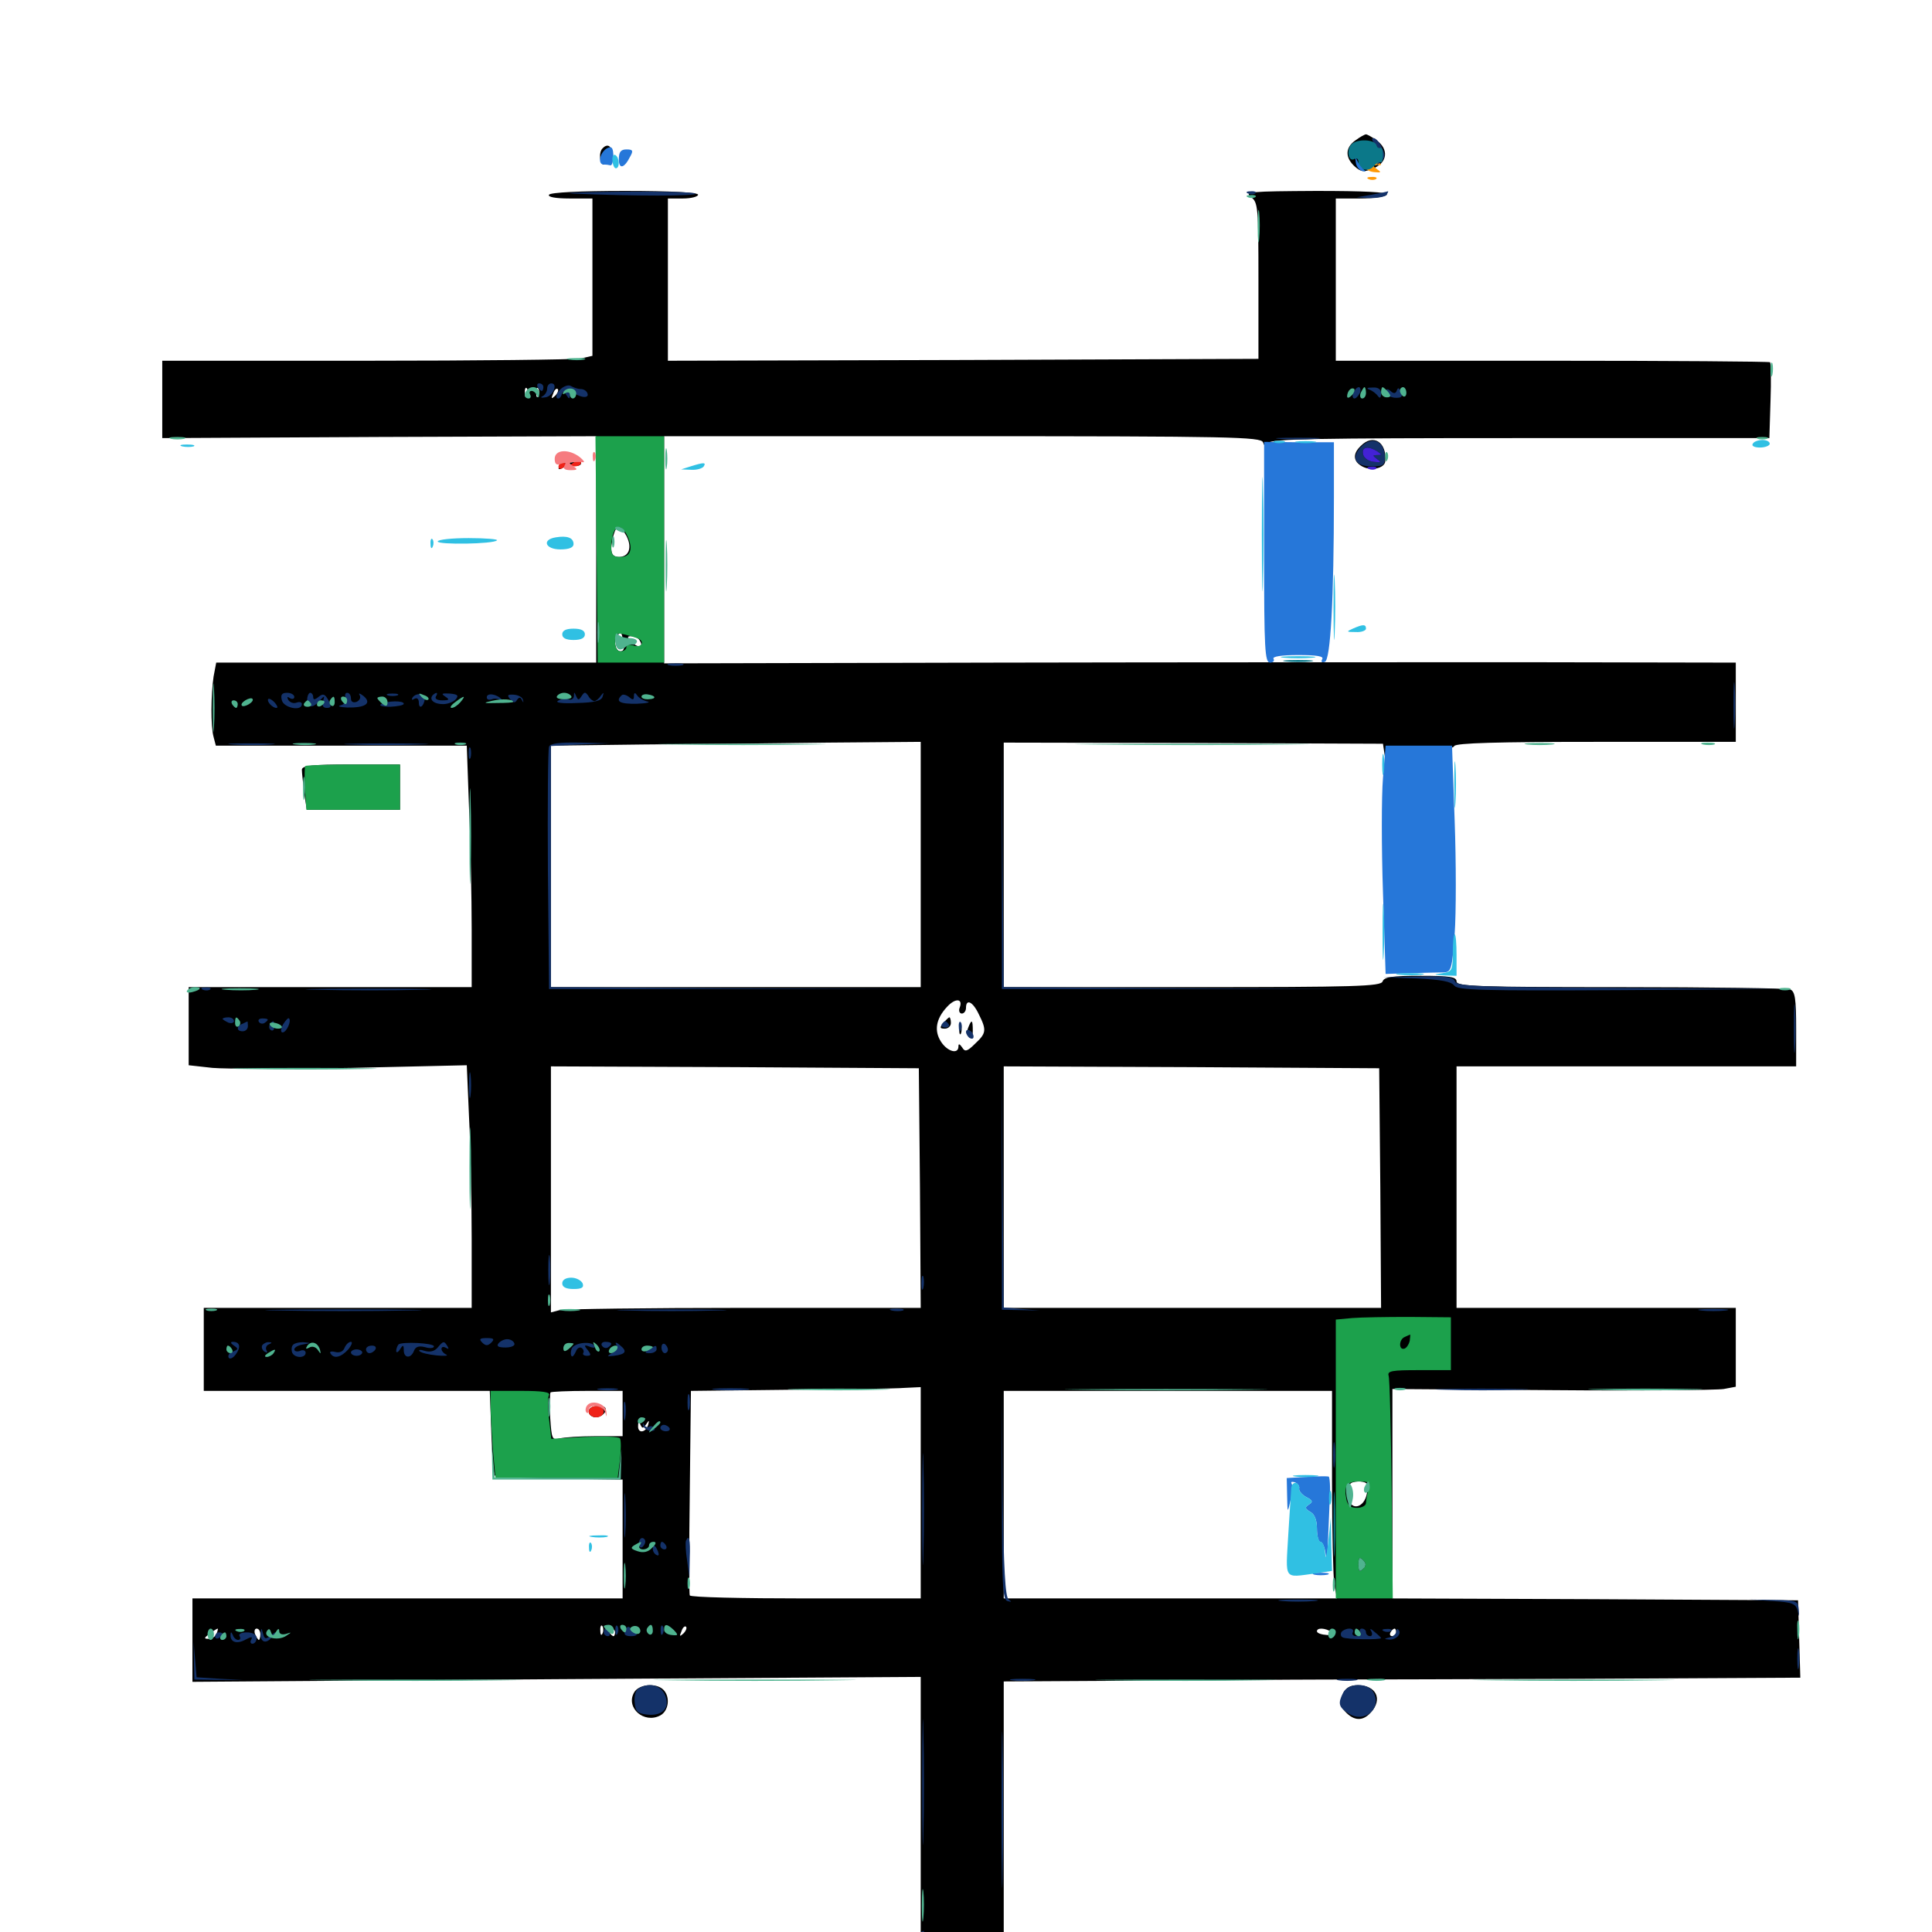 <svg xmlns="http://www.w3.org/2000/svg" viewBox="0 -1000 1000 1000">
	<path fill="#000000" d="M701.562 -927.344C696.289 -923.633 696.094 -918.555 701.172 -913.867C704.492 -910.938 705.859 -910.742 710.938 -912.891C718.164 -915.82 718.945 -922.852 712.5 -927.344C710.156 -929.102 707.617 -930.469 707.031 -930.469C706.445 -930.469 703.906 -929.102 701.562 -927.344ZM311.914 -923.242C309.766 -921.289 310.352 -914.844 312.5 -914.844C313.477 -914.844 313.672 -916.211 313.086 -918.164C312.305 -920.312 312.5 -920.898 314.062 -919.922C315.43 -919.141 316.406 -919.727 316.406 -921.484C316.406 -924.805 314.062 -925.586 311.914 -923.242ZM284.18 -899.219C283.398 -898.047 287.5 -897.266 294.727 -897.266H306.641V-856.445V-815.82L300.586 -814.453C297.266 -813.867 247.07 -813.281 189.258 -813.281H83.984V-793.359V-773.242L196.289 -773.828L308.594 -774.219V-715.625V-657.031H210.156H111.914L110.547 -649.805C109.18 -640.43 108.984 -624.219 110.547 -618.555L111.719 -614.062H176.758H241.602L242.773 -581.445C243.555 -563.672 244.141 -535.547 244.141 -518.945V-489.062H170.898H97.656V-468.75V-448.633L109.961 -447.266C116.602 -446.68 149.023 -446.68 181.836 -447.266L241.602 -448.633L242.773 -421.68C243.555 -406.836 244.141 -378.516 244.141 -358.789V-323.047H174.805H105.469V-301.562V-280.078H179.492H253.516L254.297 -258.789C254.688 -247.07 255.469 -236.914 256.055 -236.328C256.641 -235.547 271.875 -234.961 289.648 -234.57L322.266 -234.18V-203.516V-172.656H210.938H99.609V-151.172V-129.492L288.086 -130.859L476.562 -132.031V-65.43V1.172L469.336 1.367C465.234 1.367 460.156 2.148 458.008 3.125C450.195 6.25 459.961 7.031 499.805 6.641C531.25 6.25 539.844 5.469 540.625 3.516C541.211 1.367 539.062 0.977 530.469 1.562L519.531 2.148V-63.867V-129.688L588.477 -130.078C626.172 -130.273 669.141 -130.664 683.594 -130.664C698.047 -130.664 759.961 -130.859 820.898 -131.055L931.836 -131.641L931.25 -151.562L930.664 -171.68L825.781 -172.266L720.703 -172.656V-226.953V-281.055L803.125 -280.469C848.633 -280.078 888.672 -280.469 892.188 -281.055L898.438 -282.227V-302.539V-323.047H826.172H753.906V-385.547V-448.047H841.797H929.688V-467.383C929.688 -483.203 929.102 -486.914 926.562 -487.891C924.805 -488.477 885.352 -489.062 838.672 -489.062C764.648 -489.062 753.906 -489.453 753.906 -491.992C753.906 -494.336 750.586 -494.922 735.352 -494.922C720.508 -494.922 716.406 -494.336 715.625 -491.992C714.648 -489.453 701.758 -489.062 616.992 -489.062H519.531V-552.344V-615.625L617.773 -615.43L715.82 -615.039L716.992 -607.227L718.164 -599.414L718.555 -606.445L718.75 -613.281L735.156 -612.5C745.898 -611.914 751.953 -612.305 752.734 -613.867C753.711 -615.43 775.195 -616.016 826.367 -616.016H898.438V-636.523V-657.031L793.555 -657.227C735.742 -657.227 610.938 -657.227 516.211 -657.031L343.75 -656.641V-715.43V-774.219H498.047C637.109 -774.219 652.539 -773.828 653.711 -771.094C654.688 -768.555 655.078 -768.555 656.445 -770.703C657.812 -772.852 681.641 -773.242 786.914 -773.242H915.82L916.406 -792.383C916.797 -802.93 916.602 -812.109 916.211 -812.5C915.82 -812.891 865.039 -813.281 803.32 -813.281H691.406V-855.273V-897.266H703.906C710.938 -897.266 717.188 -898.242 717.773 -899.219C718.555 -900.586 705.859 -901.172 681.25 -901.172C647.266 -900.977 643.945 -900.781 647.461 -898.047C651.172 -895.312 651.367 -892.773 651.367 -854.688V-814.258L498.633 -813.672L345.703 -813.281V-855.273V-897.266H353.516C357.812 -897.266 361.328 -898.242 361.328 -899.219C361.328 -900.391 347.461 -901.172 323.438 -901.172C300.195 -901.172 284.961 -900.391 284.18 -899.219ZM272.852 -795.312C272.266 -793.75 271.68 -794.336 271.68 -796.484C271.484 -798.633 272.07 -799.805 272.656 -799.023C273.242 -798.438 273.438 -796.68 272.852 -795.312ZM278.711 -795.312C278.125 -793.75 277.539 -794.336 277.539 -796.484C277.344 -798.633 277.93 -799.805 278.516 -799.023C279.102 -798.438 279.297 -796.68 278.711 -795.312ZM287.305 -795.117C285.352 -793.359 285.156 -793.555 286.328 -796.289C286.914 -798.242 288.086 -799.219 288.672 -798.633C289.258 -798.047 288.672 -796.484 287.305 -795.117ZM707.031 -796.875C707.031 -797.266 706.25 -797.656 705.078 -797.656C704.102 -797.656 703.125 -796.68 703.125 -795.508C703.125 -794.531 704.102 -794.141 705.078 -794.727C706.25 -795.312 707.031 -796.289 707.031 -796.875ZM324.219 -722.656C327.344 -716.602 325.586 -711.719 320.312 -711.719C316.211 -711.719 315.43 -714.844 317.578 -723.047C319.141 -728.516 320.898 -728.516 324.219 -722.656ZM322.656 -667.773C323.438 -664.453 322.852 -662.891 321.094 -662.891C318.359 -662.891 317.383 -668.945 319.727 -671.289C321.484 -673.242 321.68 -673.047 322.656 -667.773ZM331.055 -668.555C333.398 -665.039 330.469 -664.258 327.148 -667.578C324.414 -670.312 324.414 -670.703 326.953 -670.703C328.516 -670.703 330.469 -669.727 331.055 -668.555ZM296.875 -639.258C296.875 -640.039 294.727 -640.82 291.992 -641.016C289.258 -641.211 287.109 -640.625 287.109 -639.648C287.109 -638.672 289.258 -638.086 291.992 -638.086C294.727 -638.086 296.875 -638.477 296.875 -639.258ZM322.266 -640.625C322.266 -641.016 321.484 -641.406 320.312 -641.406C319.336 -641.406 318.359 -640.43 318.359 -639.258C318.359 -638.281 319.336 -637.891 320.312 -638.477C321.484 -639.062 322.266 -640.039 322.266 -640.625ZM333.008 -639.453C332.422 -640.625 331.445 -641.406 330.859 -641.406C330.469 -641.406 330.078 -640.625 330.078 -639.453C330.078 -638.477 331.055 -637.5 332.227 -637.5C333.203 -637.5 333.594 -638.477 333.008 -639.453ZM135.547 -636.523C136.133 -638.086 135.742 -639.453 134.766 -639.453C133.594 -639.453 132.812 -638.086 132.812 -636.523C132.812 -634.961 133.203 -633.594 133.594 -633.594C133.984 -633.594 134.766 -634.961 135.547 -636.523ZM178.711 -637.5C178.125 -638.672 177.148 -639.453 176.562 -639.453C176.172 -639.453 175.781 -638.672 175.781 -637.5C175.781 -636.523 176.758 -635.547 177.93 -635.547C178.906 -635.547 179.297 -636.523 178.711 -637.5ZM207.031 -638.672C207.031 -639.062 205.664 -639.453 203.906 -639.453C202.344 -639.453 201.562 -638.477 202.148 -637.5C203.32 -635.742 207.031 -636.523 207.031 -638.672ZM216.211 -635.156C216.797 -636.523 216.602 -638.281 216.016 -638.867C215.43 -639.648 214.844 -638.477 215.039 -636.328C215.039 -634.18 215.625 -633.594 216.211 -635.156ZM225.391 -637.109C225.977 -637.891 224.609 -638.867 222.461 -638.867C217.969 -639.258 217.578 -638.281 221.68 -636.914C223.242 -636.133 224.805 -636.328 225.391 -637.109ZM476.562 -552.539V-489.062H380.859H285.156V-551.562V-614.062L332.617 -614.648C358.594 -614.844 401.562 -615.234 428.32 -615.625L476.562 -616.016ZM496.68 -478.32C496.094 -476.758 496.68 -475.391 497.852 -475.391C499.023 -475.391 500 -476.758 500 -478.32C500 -483.203 503.516 -481.641 506.641 -475C510.742 -466.797 510.547 -465.234 504.688 -459.766C500.586 -455.664 499.414 -455.469 498.047 -457.812C496.68 -459.766 496.094 -459.961 496.094 -458.398C496.094 -454.102 490.43 -455.664 487.109 -460.742C483.398 -466.406 484.375 -472.656 490.234 -478.906C494.531 -483.594 498.633 -483.203 496.68 -478.32ZM119.141 -469.531C119.141 -470.703 118.359 -471.484 117.188 -471.484C116.211 -471.484 115.234 -470.703 115.234 -469.531C115.234 -468.555 116.211 -467.578 117.188 -467.578C118.359 -467.578 119.141 -468.555 119.141 -469.531ZM134.766 -469.531C134.766 -470.703 133.984 -471.484 132.812 -471.484C131.836 -471.484 130.859 -470.703 130.859 -469.531C130.859 -468.555 131.836 -467.578 132.812 -467.578C133.984 -467.578 134.766 -468.555 134.766 -469.531ZM140.625 -470.703C140.625 -471.094 139.844 -471.484 138.672 -471.484C137.695 -471.484 136.719 -470.508 136.719 -469.336C136.719 -468.359 137.695 -467.969 138.672 -468.555C139.844 -469.141 140.625 -470.117 140.625 -470.703ZM146.484 -469.531C146.484 -470.703 145.703 -471.484 144.531 -471.484C143.555 -471.484 142.578 -470.703 142.578 -469.531C142.578 -468.555 143.555 -467.578 144.531 -467.578C145.703 -467.578 146.484 -468.555 146.484 -469.531ZM476.172 -385.156L476.562 -323.047H385.352C334.961 -323.047 291.992 -322.461 289.648 -321.875L285.156 -320.703V-384.375V-448.047L380.469 -447.656L475.586 -447.07ZM714.453 -385.156L714.844 -323.047H617.188H519.531V-385.547V-448.047L616.797 -447.656L713.867 -447.07ZM167.969 -302.539C167.969 -303.906 162.695 -304.492 157.812 -303.906C149.219 -302.93 151.367 -300.391 160.156 -301.172C164.453 -301.562 167.969 -302.148 167.969 -302.539ZM306.641 -301.172C306.641 -303.906 301.172 -305.664 299.609 -303.32C299.023 -302.148 299.023 -300.781 299.609 -300.195C300.195 -299.414 300.781 -300 300.781 -301.562C300.781 -303.516 301.367 -303.516 303.711 -301.562C305.469 -300.195 306.641 -300 306.641 -301.172ZM123.047 -302.734C123.047 -303.125 121.68 -303.516 119.922 -303.516C118.359 -303.516 117.578 -302.539 118.164 -301.562C119.336 -299.805 123.047 -300.586 123.047 -302.734ZM134.766 -302.734C134.766 -303.125 133.984 -303.516 132.812 -303.516C131.836 -303.516 130.859 -302.539 130.859 -301.367C130.859 -300.391 131.836 -300 132.812 -300.586C133.984 -301.172 134.766 -302.148 134.766 -302.734ZM141.992 -302.344C142.773 -302.93 141.602 -303.516 139.453 -303.32C137.305 -303.32 136.719 -302.734 138.281 -302.148C139.648 -301.562 141.406 -301.758 141.992 -302.344ZM177.734 -302.734C177.734 -303.125 176.367 -303.516 174.805 -303.516C173.242 -303.516 171.875 -302.734 171.875 -301.562C171.875 -300.586 173.242 -300.195 174.805 -300.781C176.367 -301.562 177.734 -302.344 177.734 -302.734ZM185.547 -302.148C187.5 -302.93 187.109 -303.32 184.18 -303.32C181.055 -303.516 179.688 -302.344 179.688 -300.195C179.688 -298.047 180.273 -297.461 181.25 -298.828C182.031 -300 183.984 -301.562 185.547 -302.148ZM203.125 -301.758C203.125 -302.734 202.344 -303.516 201.562 -303.516C200.586 -303.516 199.805 -302.148 199.805 -300.586C199.805 -299.023 200.586 -298.242 201.562 -298.828C202.344 -299.414 203.125 -300.586 203.125 -301.758ZM220.703 -302.734C220.703 -303.125 219.336 -303.516 217.773 -303.516C216.211 -303.516 214.844 -302.734 214.844 -301.562C214.844 -300.586 216.211 -300.195 217.773 -300.781C219.336 -301.562 220.703 -302.344 220.703 -302.734ZM294.922 -301.562C297.461 -303.125 297.461 -303.516 294.531 -303.516C292.773 -303.516 290.625 -302.734 290.039 -301.562C288.477 -299.023 291.016 -299.023 294.922 -301.562ZM312.5 -301.562C312.5 -302.734 311.719 -303.516 310.547 -303.516C309.57 -303.516 308.594 -302.734 308.594 -301.562C308.594 -300.586 309.57 -299.609 310.547 -299.609C311.719 -299.609 312.5 -300.586 312.5 -301.562ZM320.312 -302.344C320.312 -302.539 318.945 -302.93 317.383 -302.93C315.82 -302.93 315.039 -302.148 315.625 -301.172C316.602 -299.805 320.312 -300.781 320.312 -302.344ZM335.938 -302.734C335.938 -303.125 335.156 -303.516 333.984 -303.516C333.008 -303.516 332.031 -302.539 332.031 -301.367C332.031 -300.391 333.008 -300 333.984 -300.586C335.156 -301.172 335.938 -302.148 335.938 -302.734ZM476.562 -227.344V-172.656H417.188C384.375 -172.656 357.422 -173.242 357.031 -174.219C356.641 -175 356.641 -199.023 357.031 -227.734L357.617 -280.078L408.789 -280.664C436.914 -280.859 463.672 -281.25 468.359 -281.641L476.562 -282.031ZM322.266 -268.359V-256.641H308.203C300.391 -256.641 291.992 -256.055 289.648 -255.469C285.742 -254.492 285.547 -255.078 284.766 -266.406C284.57 -273.047 284.57 -278.906 284.961 -279.297C285.352 -279.688 293.945 -280.078 304.102 -280.078H322.266ZM689.453 -233.789C689.453 -208.203 690.039 -183.984 690.625 -180.078L691.992 -172.656H605.664H519.531V-226.367V-280.078H604.492H689.453ZM334.375 -262.695C335.938 -265.039 336.133 -265.039 335.547 -262.695C334.375 -258.398 330.078 -257.812 330.273 -261.914C330.273 -264.258 330.664 -264.648 331.445 -262.695C332.422 -260.547 332.812 -260.547 334.375 -262.695ZM341.797 -260.352C341.797 -261.328 341.016 -262.891 339.844 -263.477C338.867 -264.062 337.891 -263.867 337.891 -262.695C337.891 -261.719 338.867 -260.156 339.844 -259.57C341.016 -258.984 341.797 -259.18 341.797 -260.352ZM349.609 -261.719C349.609 -263.281 345.898 -262.5 344.727 -260.547C344.141 -259.375 344.922 -259.18 346.484 -259.766C348.242 -260.352 349.609 -261.328 349.609 -261.719ZM707.422 -232.031C708.008 -231.445 708.008 -228.711 707.227 -225.781C705.273 -218.75 698.242 -218.359 698.242 -225.391C698.242 -228.125 698.438 -230.859 698.828 -231.836C699.609 -233.398 705.859 -233.789 707.422 -232.031ZM330.859 -199.023C331.445 -200.586 331.055 -201.953 330.273 -201.953C329.297 -201.953 328.125 -200.586 327.344 -199.023C326.758 -197.461 327.148 -196.094 327.93 -196.094C328.906 -196.094 330.078 -197.461 330.859 -199.023ZM336.719 -198.828C335.352 -202.344 333.984 -202.93 333.984 -200.195C333.984 -199.023 334.766 -197.656 335.938 -197.07C337.109 -196.484 337.305 -197.266 336.719 -198.828ZM341.797 -199.023C341.797 -200.586 341.016 -201.953 339.844 -201.953C338.867 -201.953 338.477 -200.586 339.062 -199.023C339.844 -197.461 340.625 -196.094 341.016 -196.094C341.406 -196.094 341.797 -197.461 341.797 -199.023ZM348.438 -199.023C347.656 -200.586 346.484 -201.953 345.508 -201.953C344.727 -201.953 344.336 -200.586 344.922 -199.023C345.703 -197.461 346.875 -196.094 347.852 -196.094C348.633 -196.094 349.023 -197.461 348.438 -199.023ZM355.469 -197.852C355.469 -198.828 354.102 -200 352.734 -200.586C350.781 -201.367 350.195 -200.781 350.977 -198.828C352.148 -195.898 355.469 -195.117 355.469 -197.852ZM706.055 -190.234C706.641 -189.258 706.25 -188.281 705.273 -188.281C704.102 -188.281 703.125 -189.258 703.125 -190.234C703.125 -191.406 703.516 -192.188 703.906 -192.188C704.492 -192.188 705.469 -191.406 706.055 -190.234ZM311.914 -154.688C311.328 -153.125 310.742 -153.711 310.742 -155.859C310.547 -158.008 311.133 -159.18 311.719 -158.398C312.305 -157.812 312.5 -156.055 311.914 -154.688ZM353.711 -154.492C351.758 -152.734 351.562 -152.93 352.734 -155.664C353.32 -157.617 354.492 -158.594 355.078 -158.008C355.664 -157.422 355.078 -155.859 353.711 -154.492ZM112.109 -154.492C111.523 -152.93 109.766 -151.758 108.008 -151.758C105.469 -151.758 105.469 -152.148 108.594 -154.492C110.547 -155.859 112.305 -157.031 112.695 -157.031C112.891 -157.031 112.695 -155.859 112.109 -154.492ZM134.766 -154.102C134.766 -152.539 134.375 -151.172 133.984 -151.172C133.594 -151.172 132.812 -152.539 132.031 -154.102C131.445 -155.664 131.836 -157.031 132.812 -157.031C133.984 -157.031 134.766 -155.664 134.766 -154.102ZM318.359 -155.078C318.359 -154.102 317.969 -153.125 317.578 -153.125C316.992 -153.125 316.016 -154.102 315.43 -155.078C314.844 -156.25 315.234 -157.031 316.211 -157.031C317.383 -157.031 318.359 -156.25 318.359 -155.078ZM689.258 -155.273C691.211 -153.906 690.625 -153.516 686.914 -153.711C683.984 -153.906 681.641 -154.688 681.641 -155.664C681.641 -157.617 685.938 -157.422 689.258 -155.273ZM722.656 -155.078C722.656 -154.102 721.68 -153.125 720.508 -153.125C719.531 -153.125 719.141 -154.102 719.727 -155.078C720.312 -156.25 721.289 -157.031 721.875 -157.031C722.266 -157.031 722.656 -156.25 722.656 -155.078ZM488.281 -470.508C486.328 -468.164 486.328 -467.578 489.062 -467.578C490.82 -467.578 492.188 -468.945 492.188 -470.508C492.188 -472.07 491.797 -473.438 491.406 -473.438C491.016 -473.438 489.648 -472.07 488.281 -470.508ZM496.484 -467.578C496.484 -464.844 496.875 -463.867 497.461 -465.234C497.852 -466.406 497.852 -468.75 497.461 -470.117C496.875 -471.289 496.484 -470.312 496.484 -467.578ZM501.172 -468.164C500.391 -466.406 500.586 -464.258 501.562 -463.281C502.734 -462.109 503.516 -463.477 503.516 -466.406C503.516 -472.266 502.93 -472.656 501.172 -468.164ZM304.688 -269.336C304.688 -267.773 306.445 -266.406 308.398 -266.406C310.352 -266.406 312.5 -267.773 313.281 -269.336C314.062 -271.484 313.086 -272.266 309.57 -272.266C306.445 -272.266 304.688 -271.094 304.688 -269.336ZM704.297 -769.141C700 -765.039 700.391 -761.133 705.078 -758.594C709.57 -756.055 716.602 -757.617 716.992 -761.133C717.969 -771.094 710.742 -775.781 704.297 -769.141ZM292.578 -761.719C288.672 -758.789 287.695 -755.664 291.602 -758.008C292.773 -758.789 295.508 -759.18 297.461 -758.984C299.219 -758.594 300.781 -759.18 300.781 -760.352C300.781 -761.523 299.414 -761.719 297.461 -761.133C295.312 -760.352 294.727 -760.547 295.703 -762.109C297.461 -765.039 296.68 -765.039 292.578 -761.719ZM655.078 -715.625C655.078 -695.703 655.469 -687.695 655.664 -697.656C656.055 -707.422 656.055 -723.828 655.664 -733.789C655.469 -743.555 655.078 -735.547 655.078 -715.625ZM156.25 -601.562C156.25 -600.195 156.836 -594.922 157.422 -589.844L158.789 -580.859H182.812H207.031V-592.578V-604.297H181.641C161.523 -604.297 156.25 -603.711 156.25 -601.562ZM717.383 -583.789C717.383 -576.367 717.773 -573.438 718.164 -577.539C718.555 -581.445 718.555 -587.695 718.164 -591.211C717.773 -594.531 717.383 -591.406 717.383 -583.789ZM750.391 -570.117C750.391 -566.992 750.781 -565.82 751.367 -567.773C751.758 -569.531 751.758 -572.266 751.367 -573.633C750.781 -574.805 750.391 -573.438 750.391 -570.117ZM328.125 -123.828C323.828 -116.016 333.398 -107.617 341.797 -112.109C346.094 -114.453 347.07 -121.68 343.359 -125.391C339.648 -129.102 330.469 -128.32 328.125 -123.828ZM694.922 -122.852C693.164 -118.75 693.359 -117.383 696.289 -114.062C700.781 -109.18 705.469 -108.984 709.57 -113.672C715.82 -120.508 712.305 -127.734 702.734 -127.734C698.633 -127.734 696.484 -126.367 694.922 -122.852ZM488.672 24.609C483.008 26.953 481.445 31.055 484.375 36.133C488.281 43.75 500 40.234 500 31.445C500 27.539 496.68 22.461 494.336 22.852C493.555 22.852 491.211 23.633 488.672 24.609Z"/>
	<path fill="#ff9906" d="M705.469 -915.039C705.859 -912.891 708.203 -911.328 710.938 -910.938C714.844 -910.547 715.234 -910.742 712.891 -912.305C710.352 -914.258 710.352 -914.453 712.891 -914.453C715.43 -914.453 715.43 -914.648 712.891 -916.406C708.203 -919.336 704.688 -918.75 705.469 -915.039ZM708.594 -907.227C707.031 -907.812 707.617 -908.398 709.766 -908.398C711.914 -908.594 713.086 -908.008 712.305 -907.422C711.719 -906.836 709.961 -906.641 708.594 -907.227Z"/>
	<path fill="#ef2218" d="M296.875 -760.547C294.336 -758.984 294.531 -758.594 297.461 -758.594C299.219 -758.594 300.781 -759.57 300.781 -760.547C300.781 -762.891 300.586 -762.891 296.875 -760.547ZM289.062 -758.398C289.062 -759.57 290.039 -760.547 291.016 -760.547C292.188 -760.547 292.969 -760.156 292.969 -759.766C292.969 -759.18 292.188 -758.203 291.016 -757.617C290.039 -757.031 289.062 -757.422 289.062 -758.398ZM304.688 -269.336C304.688 -267.773 306.445 -266.406 308.594 -266.406C310.742 -266.406 312.5 -267.773 312.5 -269.336C312.5 -270.898 310.742 -272.266 308.594 -272.266C306.445 -272.266 304.688 -270.898 304.688 -269.336Z"/>
	<path fill="#1ca14c" d="M308.789 -715.625L309.375 -657.031H326.562H343.75V-715.625V-774.219H325.977H308.203ZM324.219 -723.633C327.93 -716.602 326.758 -711.719 321.289 -711.719C317.383 -711.719 316.406 -712.695 316.406 -716.406C316.406 -726.758 320.508 -730.469 324.219 -723.633ZM330.664 -669.336C333.789 -667.578 331.836 -664.648 328.125 -665.82C325.977 -666.602 324.219 -666.211 324.219 -665.039C324.219 -663.867 322.852 -662.891 321.289 -662.891C319.531 -662.891 318.359 -664.648 318.359 -667.773C318.359 -672.266 318.945 -672.656 323.828 -671.484C326.758 -670.703 329.688 -669.727 330.664 -669.336ZM158.008 -603.516C157.617 -603.125 157.617 -597.852 157.812 -591.797L158.594 -580.859H182.812H207.031V-592.578V-604.297H183.008C169.727 -604.297 158.398 -603.906 158.008 -603.516ZM699.805 -317.773L691.406 -316.992V-244.727V-172.656H706.25H720.898L720.312 -228.906C719.922 -259.766 719.336 -286.328 718.75 -287.891C717.969 -290.43 720.508 -290.82 734.375 -290.82H750.977V-304.492V-318.164L729.492 -318.359C717.773 -318.359 704.297 -318.164 699.805 -317.773ZM729.688 -306.055C729.297 -304.297 728.125 -302.344 726.953 -301.953C723.828 -300.977 724.023 -306.836 727.148 -308.008C728.32 -308.594 729.688 -309.18 729.883 -309.18C730.078 -309.375 729.883 -307.812 729.688 -306.055ZM708.203 -228.906C707.617 -226.367 707.031 -223.242 707.031 -222.07C707.031 -220.703 704.883 -219.531 702.344 -219.531C699.023 -219.531 697.461 -220.898 696.875 -224.023C695.508 -231.055 697.07 -233.203 703.516 -233.203C708.789 -233.203 709.375 -232.617 708.203 -228.906ZM705.469 -187.891C703.711 -186.133 703.125 -186.523 703.125 -190.234C703.125 -193.945 703.711 -194.336 705.469 -192.578C707.227 -190.82 707.227 -189.648 705.469 -187.891ZM253.906 -272.656C253.906 -268.359 254.492 -258.398 255.078 -250.195L256.445 -235.156H288.086H319.727L320.898 -244.336C321.484 -249.609 321.484 -254.492 320.898 -255.469C320.312 -256.445 312.109 -256.641 302.539 -256.25L285.352 -255.273L284.18 -265.625C283.398 -271.289 283.398 -276.758 284.18 -277.93C284.961 -279.492 280.469 -280.078 269.727 -280.078H253.906Z"/>
	<path fill="#143269" d="M711.719 -925.391C715.234 -921.875 715.625 -918.555 712.891 -915.234C711.914 -913.867 712.5 -914.258 714.258 -915.82C716.992 -918.164 717.188 -919.531 715.234 -923.633C714.062 -926.367 712.109 -928.516 710.938 -928.516C709.57 -928.516 710.156 -927.148 711.719 -925.391ZM296.875 -899.805C289.844 -900.195 300.977 -900.586 321.68 -900.781C342.188 -900.977 359.57 -900.586 359.961 -899.805C360.938 -898.438 327.734 -898.438 296.875 -899.805ZM646.094 -899.805C644.531 -900.391 645.117 -900.977 647.266 -900.977C649.414 -901.172 650.586 -900.586 649.805 -900C649.219 -899.414 647.461 -899.219 646.094 -899.805ZM709.961 -899.219L702.148 -897.852L709.375 -897.461C713.281 -897.461 717.188 -898.242 717.773 -899.219C718.359 -900.391 718.75 -900.977 718.359 -900.977C717.969 -900.781 714.258 -900 709.961 -899.219ZM278.32 -799.609C278.906 -798.633 279.883 -797.656 280.469 -797.656C280.859 -797.656 281.25 -798.633 281.25 -799.609C281.25 -800.781 280.273 -801.562 279.102 -801.562C278.125 -801.562 277.734 -800.781 278.32 -799.609ZM283.203 -798.828C283.203 -797.266 282.031 -795.508 280.859 -794.922C279.492 -794.336 280.078 -793.945 282.227 -794.336C286.133 -794.727 289.062 -801.562 285.352 -801.562C284.18 -801.562 283.203 -800.391 283.203 -798.828ZM290.039 -798.438C288.281 -796.68 287.5 -794.727 288.281 -793.945C289.062 -793.359 290.039 -793.945 290.625 -795.508C291.406 -797.656 291.797 -797.656 293.164 -795.508C294.531 -793.359 294.922 -793.359 294.922 -795.312C294.922 -796.875 295.898 -797.266 297.461 -796.289C301.367 -793.945 304.883 -793.945 304.102 -796.289C303.711 -797.656 302.148 -798.633 300.586 -798.633C299.023 -798.633 296.875 -799.414 295.508 -800.195C294.336 -800.977 291.797 -800.195 290.039 -798.438ZM700.391 -796.68C699.805 -795.117 700.195 -793.75 700.977 -793.75C701.953 -793.75 703.125 -795.117 703.906 -796.68C704.492 -798.242 704.102 -799.609 703.32 -799.609C702.344 -799.609 701.172 -798.242 700.391 -796.68ZM708.984 -798.242C710.547 -797.656 712.5 -796.094 713.281 -794.922C714.258 -793.555 714.844 -794.141 714.844 -796.289C714.844 -798.438 713.477 -799.609 710.547 -799.414C707.422 -799.414 707.031 -799.023 708.984 -798.242ZM717.383 -797.07C717.383 -795.703 719.531 -794.336 721.875 -794.141C725.391 -793.945 726.172 -794.531 725.195 -797.07C724.219 -799.219 723.633 -799.609 723.047 -798.047C722.461 -796.289 721.484 -796.094 719.922 -797.461C718.164 -799.023 717.383 -798.828 717.383 -797.07ZM662.695 -772.852C657.422 -773.242 661.719 -773.438 671.875 -773.438C682.031 -773.438 686.328 -773.242 681.25 -772.852C675.977 -772.461 667.773 -772.461 662.695 -772.852ZM704.102 -768.359C699.219 -762.891 701.562 -758.594 709.961 -758.594C715.82 -758.594 716.797 -759.18 716.797 -763.086C716.797 -771.875 709.961 -774.805 704.102 -768.359ZM712.891 -766.406C715.43 -764.648 715.43 -764.453 712.891 -764.453C710.352 -764.453 710.352 -764.258 712.891 -762.305C715.234 -760.742 714.844 -760.547 710.938 -760.938C708.203 -761.328 705.859 -762.891 705.469 -765.039C704.688 -768.75 708.203 -769.336 712.891 -766.406ZM346.289 -655.664C344.336 -656.25 345.898 -656.641 349.609 -656.641C353.32 -656.641 354.883 -656.25 353.125 -655.664C351.172 -655.273 348.047 -655.273 346.289 -655.664ZM897.266 -634.57C897.266 -623.828 897.461 -619.727 897.852 -625.391C898.242 -631.055 898.242 -639.844 897.852 -644.922C897.461 -650 897.266 -645.312 897.266 -634.57ZM145.898 -637.5C146.875 -633.594 156.25 -631.641 156.25 -635.547C156.25 -636.523 155.078 -636.914 153.516 -636.328C151.953 -635.742 150.195 -636.328 149.219 -637.695C148.438 -639.258 148.633 -639.648 150 -638.672C151.367 -637.891 152.344 -638.281 152.344 -639.258C152.344 -640.43 150.586 -641.406 148.633 -641.406C145.898 -641.406 145.117 -640.43 145.898 -637.5ZM158.984 -637.695C158.984 -633.398 161.914 -633.203 165.625 -637.5C167.969 -640.039 168.164 -640.039 167.188 -637.109C166.602 -634.766 167.188 -633.594 169.141 -633.594C171.484 -633.594 171.68 -634.375 169.922 -637.695C168.164 -640.82 167.188 -641.211 164.844 -639.258C162.891 -637.695 162.109 -637.695 162.109 -639.258C162.109 -640.43 161.328 -641.406 160.547 -641.406C159.766 -641.406 158.984 -639.648 158.984 -637.695ZM178.906 -638.672C179.492 -637.109 178.516 -635.547 176.367 -634.961C174.414 -634.375 175.977 -633.984 179.688 -633.789C189.062 -633.594 192.578 -635.938 188.281 -639.648C186.328 -641.211 185.352 -641.406 186.133 -640.234C186.914 -638.867 186.133 -637.5 184.57 -636.719C182.812 -636.133 181.641 -636.719 181.641 -638.477C181.641 -640.039 180.859 -641.406 179.688 -641.406C178.711 -641.406 178.32 -640.234 178.906 -638.672ZM200.781 -640.039C199.414 -640.625 200.391 -641.016 203.125 -641.016C205.859 -641.016 206.836 -640.625 205.664 -640.039C204.297 -639.648 201.953 -639.648 200.781 -640.039ZM213.477 -638.867C212.891 -637.695 213.281 -637.5 214.453 -638.281C215.82 -639.062 216.797 -638.281 216.797 -636.328C216.797 -632.617 219.336 -634.18 219.922 -638.281C220.312 -641.211 215.234 -641.602 213.477 -638.867ZM224.023 -640.234C221.875 -637.891 224.609 -635.547 229.297 -635.547C231.836 -635.547 234.766 -636.719 235.938 -638.086C237.5 -640.039 236.914 -640.625 232.812 -641.016C228.711 -641.211 228.125 -641.016 230.469 -639.453C232.812 -637.891 232.617 -637.5 228.906 -637.5C226.367 -637.5 225 -638.281 225.586 -639.453C226.953 -641.602 225.977 -641.992 224.023 -640.234ZM251.953 -639.062C251.953 -637.891 253.125 -637.5 254.688 -638.086C256.055 -638.672 258.398 -638.281 259.57 -637.305C261.133 -636.133 261.133 -636.328 259.766 -637.891C257.227 -640.82 251.953 -641.602 251.953 -639.062ZM264.062 -638.086C265.625 -636.133 266.602 -635.938 267.578 -637.695C268.75 -639.258 269.336 -639.258 270.117 -637.695C270.898 -636.133 271.094 -636.133 270.703 -637.695C270.508 -639.062 268.359 -640.234 266.016 -640.43C262.695 -640.625 262.305 -640.234 264.062 -638.086ZM297.07 -639.648C296.875 -638.281 295.703 -637.5 294.336 -638.086C292.773 -638.672 290.43 -638.281 288.867 -637.305C287.109 -636.328 290.82 -635.742 298.633 -636.133C307.812 -636.328 311.328 -637.305 311.914 -639.453C312.695 -641.797 312.5 -641.797 310.938 -639.844C309.961 -638.281 308.398 -637.109 307.617 -637.109C306.836 -637.109 305.273 -638.281 304.492 -639.844C302.93 -641.992 302.539 -641.992 300.977 -639.648C299.609 -637.5 299.219 -637.5 298.242 -639.648C297.266 -641.992 297.07 -641.992 297.07 -639.648ZM321.68 -640.039C318.359 -636.914 320.898 -635.547 329.688 -635.742C334.766 -635.938 337.109 -636.523 334.961 -636.914C332.812 -637.5 330.469 -638.867 329.688 -640.234C328.711 -641.602 328.125 -641.602 328.125 -639.648C328.125 -637.695 327.539 -637.5 325.586 -639.258C324.023 -640.43 322.266 -640.82 321.68 -640.039ZM138.672 -637.695C138.672 -635.742 142.383 -632.812 143.555 -633.789C143.75 -634.18 142.969 -635.742 141.406 -637.109C139.844 -638.477 138.672 -638.672 138.672 -637.695ZM197.266 -635.547C200.195 -637.305 208.984 -637.5 208.984 -635.742C208.984 -634.961 205.859 -634.375 201.953 -634.18C197.852 -634.18 195.898 -634.766 197.266 -635.547ZM120.703 -614.648C115.039 -615.039 119.141 -615.234 129.883 -615.234C140.625 -615.234 145.312 -615.039 140.234 -614.648C135.156 -614.258 126.367 -614.258 120.703 -614.648ZM182.031 -614.648C172.656 -614.844 180.859 -615.234 200.195 -615.234C219.531 -615.234 227.148 -614.844 217.188 -614.648C207.227 -614.258 191.406 -614.258 182.031 -614.648ZM284.18 -613.477C283.594 -612.109 283.398 -583.398 283.594 -549.609L284.18 -488.086H379.883H475.586L380.469 -488.477L285.156 -489.062V-551.562V-613.867L300.391 -614.648L315.43 -615.234L300.195 -615.625C289.453 -615.82 284.766 -615.234 284.18 -613.477ZM518.555 -552.539V-488.086H615.234H711.914L615.82 -488.477L519.531 -489.062L518.945 -553.125L518.555 -616.992ZM242.578 -610.156C242.578 -607.422 242.969 -606.445 243.555 -607.812C243.945 -608.984 243.945 -611.328 243.555 -612.695C242.969 -613.867 242.578 -612.891 242.578 -610.156ZM733.203 -493.555C745.703 -492.969 751.172 -491.992 752.734 -489.844C754.492 -487.5 766.602 -487.109 837.891 -487.5L920.898 -488.086L837.695 -488.672C765.625 -489.062 754.102 -489.453 753.125 -491.992C752.344 -494.336 748.438 -494.922 733.984 -494.531L715.82 -494.141ZM105.078 -487.695C103.516 -488.281 104.102 -488.867 106.25 -488.867C108.398 -489.062 109.57 -488.477 108.789 -487.891C108.203 -487.305 106.445 -487.109 105.078 -487.695ZM164.648 -487.695C149.805 -487.891 161.523 -488.281 190.43 -488.281C219.531 -488.281 231.641 -487.891 217.383 -487.695C203.32 -487.305 179.492 -487.305 164.648 -487.695ZM928.516 -467.578C928.516 -456.25 928.711 -451.758 929.102 -457.422C929.492 -462.891 929.492 -472.266 929.102 -477.93C928.711 -483.398 928.516 -478.906 928.516 -467.578ZM115.234 -472.656C115.234 -473.047 116.602 -473.438 118.164 -473.438C119.727 -473.438 121.094 -472.656 121.094 -471.484C121.094 -470.508 119.727 -470.117 118.164 -470.703C116.602 -471.484 115.234 -472.266 115.234 -472.656ZM133.984 -471.094C133.398 -472.07 134.18 -472.852 135.742 -472.852C139.062 -472.852 139.453 -472.266 136.914 -470.508C135.938 -469.922 134.57 -470.117 133.984 -471.094ZM146.484 -469.727C145.312 -467.383 145.117 -465.625 146.289 -465.625C148.242 -465.625 150.977 -471.484 149.609 -472.852C149.219 -473.438 147.852 -471.875 146.484 -469.727ZM125.586 -470.117C122.266 -468.945 122.266 -466.211 125.586 -466.211C127.148 -466.211 128.32 -467.383 128.32 -468.945C128.32 -470.312 128.125 -471.484 128.125 -471.289C127.93 -471.289 126.758 -470.703 125.586 -470.117ZM139.648 -469.727C139.062 -468.75 139.258 -467.383 140.234 -466.797C141.211 -466.211 141.992 -466.992 141.992 -468.555C141.992 -471.875 141.406 -472.266 139.648 -469.727ZM487.5 -469.922C486.914 -468.945 487.695 -468.164 489.258 -468.164C490.82 -468.164 491.602 -468.945 491.016 -469.922C490.43 -470.703 489.648 -471.484 489.258 -471.484C488.867 -471.484 488.086 -470.703 487.5 -469.922ZM496.289 -468.359C496.289 -466.211 496.875 -465.625 497.461 -467.188C498.047 -468.555 497.852 -470.312 497.266 -470.898C496.68 -471.68 496.094 -470.508 496.289 -468.359ZM500 -465.82C500 -464.844 500.977 -463.281 501.953 -462.695C503.125 -462.109 503.906 -462.305 503.906 -463.477C503.906 -464.453 503.125 -466.016 501.953 -466.602C500.977 -467.188 500 -466.992 500 -465.82ZM242.773 -438.281C242.773 -432.422 243.164 -429.883 243.555 -433.008C243.945 -435.938 243.945 -440.625 243.555 -443.75C243.164 -446.68 242.773 -444.141 242.773 -438.281ZM518.555 -385.547V-322.07L528.32 -321.875L538.086 -321.68L528.906 -322.461L519.531 -323.242L518.945 -386.133L518.555 -449.023ZM283.789 -342.578C283.789 -335.547 284.18 -332.812 284.57 -336.328C284.961 -339.648 284.961 -345.508 284.57 -349.023C284.18 -352.344 283.789 -349.609 283.789 -342.578ZM476.953 -335.742C476.953 -332.617 477.344 -331.445 477.93 -333.398C478.32 -335.156 478.32 -337.891 477.93 -339.258C477.344 -340.43 476.953 -339.062 476.953 -335.742ZM145.117 -321.68C126.953 -321.875 141.797 -322.266 177.734 -322.266C213.672 -322.266 228.516 -321.875 210.547 -321.68C192.383 -321.289 163.086 -321.289 145.117 -321.68ZM324.805 -321.68C312.109 -321.875 322.461 -322.266 347.656 -322.266C372.852 -322.266 383.203 -321.875 370.703 -321.68C358.008 -321.289 337.305 -321.289 324.805 -321.68ZM461.523 -321.68C459.57 -322.266 460.742 -322.656 463.867 -322.656C467.188 -322.656 468.555 -322.266 467.383 -321.68C466.016 -321.289 463.281 -321.289 461.523 -321.68ZM880.469 -321.68C876.953 -322.07 879.688 -322.461 886.719 -322.461C893.75 -322.461 896.484 -322.07 893.164 -321.68C889.648 -321.289 883.789 -321.289 880.469 -321.68ZM249.609 -305.078C251.367 -303.32 252.539 -303.32 254.297 -305.078C256.055 -306.836 255.664 -307.422 251.953 -307.422C248.242 -307.422 247.852 -306.836 249.609 -305.078ZM258.008 -304.688C256.836 -303.125 258.008 -302.539 261.719 -302.539C264.648 -302.539 266.797 -303.516 266.211 -304.688C265.82 -305.859 264.258 -306.836 262.5 -306.836C260.938 -306.836 258.984 -305.859 258.008 -304.688ZM121.094 -303.516C123.438 -301.953 123.438 -301.562 120.508 -300.391C118.75 -299.805 117.773 -298.438 118.359 -297.266C118.945 -296.289 120.703 -297.07 122.07 -299.023C124.805 -302.734 124.219 -305.469 120.508 -305.469C119.141 -305.469 119.336 -304.688 121.094 -303.516ZM135.742 -303.711C135.156 -302.734 135.742 -301.172 136.914 -300.391C138.281 -299.609 138.672 -299.805 137.891 -301.172C137.305 -302.148 137.891 -303.711 139.062 -304.102C140.82 -304.883 141.016 -305.273 139.258 -305.273C138.086 -305.469 136.523 -304.688 135.742 -303.711ZM151.367 -303.516C150.781 -302.539 150.781 -300.781 151.367 -299.609C152.93 -296.875 158.203 -297.07 158.203 -299.805C158.203 -300.977 156.836 -301.562 155.273 -300.781C153.711 -300.195 152.344 -300.586 152.344 -301.562C152.344 -302.539 154.297 -303.711 156.836 -304.102C161.133 -304.883 161.133 -304.883 156.836 -305.273C154.492 -305.273 151.953 -304.688 151.367 -303.516ZM178.32 -302.344C177.734 -300.586 175.781 -299.609 173.633 -300.195C171.484 -300.781 170.312 -300.391 171.094 -299.414C172.852 -296.484 176.562 -297.461 180.273 -301.562C182.031 -303.711 182.617 -305.469 181.641 -305.469C180.469 -305.469 179.102 -304.102 178.32 -302.344ZM206.25 -304.102C205.664 -303.32 205.078 -301.953 205.078 -300.781C205.078 -299.609 206.055 -300 207.031 -301.562C208.594 -304.102 208.984 -303.906 208.984 -301.172C208.984 -296.875 212.695 -296.68 214.258 -300.781C215.039 -302.93 216.797 -303.516 219.922 -302.734C222.461 -301.953 224.609 -302.148 224.609 -303.125C224.609 -304.883 208.008 -305.664 206.25 -304.102ZM226.562 -302.539C225 -300.586 222.461 -300 219.922 -300.781C217.578 -301.562 216.406 -301.367 217.188 -300.586C217.969 -299.805 221.875 -298.828 225.977 -298.438C230.078 -298.047 232.227 -298.242 231.055 -298.828C229.688 -299.414 228.516 -300.781 228.516 -301.758C228.516 -302.93 229.492 -303.125 230.859 -302.344C232.227 -301.562 232.422 -301.758 231.641 -303.125C229.883 -306.055 229.492 -306.055 226.562 -302.539ZM295.898 -301.953C297.266 -305.078 306.055 -306.055 307.812 -303.32C308.398 -302.344 307.227 -302.148 305.273 -302.93C302.344 -304.102 302.148 -303.711 304.102 -301.367C306.055 -298.828 306.055 -298.242 303.711 -298.242C302.148 -298.242 301.367 -299.023 301.953 -299.805C302.344 -300.586 301.953 -301.758 300.977 -302.344C300 -302.93 298.633 -302.148 298.047 -300.391C297.266 -298.633 296.289 -297.461 295.898 -298.047C295.312 -298.633 295.312 -300.391 295.898 -301.953ZM311.523 -303.516C312.305 -302.344 313.672 -301.953 314.648 -302.539C317.383 -304.297 316.797 -305.469 313.281 -305.469C311.719 -305.469 310.938 -304.492 311.523 -303.516ZM318.945 -304.102C319.727 -302.734 318.945 -300.977 316.992 -299.805C313.867 -297.852 313.867 -297.852 317.773 -298.242C324.023 -299.023 324.805 -300.586 320.898 -303.711C319.141 -305.273 318.164 -305.469 318.945 -304.102ZM342.383 -302.539C342.383 -300.977 343.164 -299.609 344.141 -299.609C344.922 -299.609 345.703 -300.391 345.703 -301.367C345.703 -302.539 344.922 -303.711 344.141 -304.297C343.164 -304.883 342.383 -304.102 342.383 -302.539ZM189.453 -301.562C189.453 -300.586 190.234 -299.609 191.211 -299.609C192.383 -299.609 193.75 -300.586 194.336 -301.562C194.922 -302.734 194.141 -303.516 192.578 -303.516C190.82 -303.516 189.453 -302.734 189.453 -301.562ZM335.938 -301.562C333.398 -300 333.594 -299.609 336.523 -299.609C338.281 -299.609 339.844 -300.586 339.844 -301.562C339.844 -303.906 339.648 -303.906 335.938 -301.562ZM181.641 -300C181.641 -299.023 183.008 -298.242 184.57 -298.242C186.133 -298.242 187.5 -299.023 187.5 -300C187.5 -300.781 186.133 -301.562 184.57 -301.562C183.008 -301.562 181.641 -300.781 181.641 -300ZM310.156 -280.664C307.617 -281.055 309.57 -281.445 314.453 -281.445C319.336 -281.445 321.289 -281.055 318.945 -280.664C316.406 -280.273 312.5 -280.273 310.156 -280.664ZM370.703 -280.664C366.016 -281.055 369.336 -281.445 377.93 -281.445C386.523 -281.445 390.234 -281.055 386.328 -280.664C382.227 -280.273 375.195 -280.273 370.703 -280.664ZM747.656 -280.664C736.523 -280.859 745.117 -281.25 766.602 -281.25C788.086 -281.25 797.07 -280.859 786.719 -280.664C776.367 -280.273 758.789 -280.273 747.656 -280.664ZM355.859 -274.219C355.859 -270.508 356.25 -268.945 356.836 -270.898C357.227 -272.656 357.227 -275.781 356.836 -277.734C356.25 -279.492 355.859 -277.93 355.859 -274.219ZM518.555 -226.562C518.555 -179.688 518.945 -171.875 521.484 -171.289C523.633 -170.703 523.828 -170.898 522.07 -172.07C520.312 -173.438 519.531 -187.695 518.945 -227.344L518.555 -281.055ZM322.852 -269.336C322.852 -265.039 323.242 -263.477 323.633 -266.016C324.023 -268.359 324.023 -271.875 323.633 -273.828C323.047 -275.586 322.656 -273.633 322.852 -269.336ZM332.812 -262.305C332.617 -263.477 332.812 -263.672 333.398 -262.5C333.789 -261.523 335.156 -260.938 335.938 -261.523C336.914 -262.109 338.086 -261.719 338.672 -260.742C339.453 -259.766 338.281 -259.18 336.523 -259.375C334.766 -259.766 333.008 -260.938 332.812 -262.305ZM477.344 -218.555C477.344 -192.773 477.734 -182.422 477.93 -195.703C478.32 -208.984 478.32 -230.078 477.93 -242.578C477.734 -255.078 477.344 -244.336 477.344 -218.555ZM341.797 -260.938C341.797 -259.961 343.164 -259.18 344.727 -259.18C346.289 -259.18 347.07 -259.961 346.484 -260.938C345.898 -261.719 344.727 -262.5 343.555 -262.5C342.578 -262.5 341.797 -261.719 341.797 -260.938ZM690.039 -246.875C690.039 -241.016 690.43 -238.477 690.82 -241.602C691.211 -244.531 691.211 -249.219 690.82 -252.344C690.43 -255.273 690.039 -252.734 690.039 -246.875ZM323.047 -215.625C323.047 -205.469 323.242 -201.172 323.633 -206.445C324.023 -211.523 324.023 -219.727 323.633 -225C323.242 -230.078 323.047 -225.781 323.047 -215.625ZM330.664 -200.977C330.664 -199.414 331.445 -198.633 332.422 -199.219C333.203 -199.805 333.984 -200.977 333.984 -202.148C333.984 -203.125 333.203 -203.906 332.422 -203.906C331.445 -203.906 330.664 -202.539 330.664 -200.977ZM355.078 -202.539C354.688 -201.562 354.883 -197.07 355.664 -192.188L356.836 -183.398L357.031 -193.75C357.422 -203.125 356.641 -206.055 355.078 -202.539ZM341.797 -200C341.797 -199.023 342.773 -198.047 343.945 -198.047C344.922 -198.047 345.312 -199.023 344.727 -200C344.141 -201.172 343.164 -201.953 342.578 -201.953C342.188 -201.953 341.797 -201.172 341.797 -200ZM337.891 -198.242C337.891 -197.07 338.672 -195.703 339.844 -195.117C341.016 -194.531 341.211 -195.312 340.625 -196.875C339.258 -200.391 337.891 -200.977 337.891 -198.242ZM663.672 -171.289C658.984 -171.68 662.695 -172.07 671.875 -172.07C681.055 -172.07 684.766 -171.68 680.273 -171.289C675.586 -170.898 668.164 -170.898 663.672 -171.289ZM917.383 -171.289C927.93 -170.703 929.492 -169.922 930.469 -166.211C931.25 -162.5 931.25 -162.695 931.055 -166.797C930.664 -171.484 930.078 -171.68 917.969 -171.875L905.273 -172.07ZM318.555 -155.859C318.555 -153.711 319.141 -153.125 319.727 -154.688C320.312 -156.055 320.117 -157.812 319.531 -158.398C318.945 -159.18 318.359 -158.008 318.555 -155.859ZM323.633 -156.055C322.656 -153.906 323.633 -153.125 326.758 -153.125C329.102 -153.125 330.273 -153.906 329.102 -154.688C328.125 -155.469 326.562 -156.836 325.977 -157.617C325.195 -158.398 324.219 -157.812 323.633 -156.055ZM341.992 -155.859C341.992 -153.711 342.578 -153.125 343.164 -154.688C343.75 -156.055 343.555 -157.812 342.969 -158.398C342.383 -159.18 341.797 -158.008 341.992 -155.859ZM134.961 -154.688C134.57 -149.805 137.891 -148.828 140.82 -152.734C143.359 -155.664 143.164 -155.859 140.234 -153.516C137.5 -151.367 136.914 -151.562 136.133 -154.492C135.352 -157.617 135.156 -157.617 134.961 -154.688ZM312.5 -155.078C312.5 -154.102 313.477 -153.125 314.648 -153.125C315.625 -153.125 316.016 -154.102 315.43 -155.078C314.844 -156.25 313.867 -157.031 313.281 -157.031C312.891 -157.031 312.5 -156.25 312.5 -155.078ZM694.336 -155.273C693.75 -154.297 693.945 -152.93 694.922 -152.539C696.484 -151.367 714.844 -151.172 714.844 -152.148C714.844 -152.344 713.281 -153.906 711.523 -155.273C709.375 -157.227 708.789 -157.227 709.766 -155.664C710.547 -154.297 710.156 -153.125 709.18 -153.125C708.008 -153.125 707.031 -154.102 707.031 -155.078C707.031 -156.25 706.055 -157.031 704.883 -157.031C703.906 -157.031 703.516 -156.25 704.102 -155.078C704.688 -154.102 703.906 -153.125 702.148 -153.125C700.391 -153.125 699.609 -154.102 700.195 -155.078C700.781 -156.25 700 -157.031 698.438 -157.031C696.875 -157.031 695.117 -156.25 694.336 -155.273ZM716.406 -155.664C714.844 -156.25 715.43 -156.836 717.578 -156.836C719.727 -157.031 720.898 -156.445 720.117 -155.859C719.531 -155.273 717.773 -155.078 716.406 -155.664ZM722.656 -155.469C722.656 -154.297 721.094 -152.93 719.336 -152.539C716.211 -151.758 716.211 -151.562 719.141 -151.367C722.656 -151.172 725.781 -154.492 723.828 -156.445C723.242 -157.227 722.656 -156.641 722.656 -155.469ZM111.328 -152.93C111.328 -151.953 112.305 -151.562 113.281 -152.148C114.453 -152.734 115.234 -153.711 115.234 -154.297C115.234 -154.688 114.453 -155.078 113.281 -155.078C112.305 -155.078 111.328 -154.102 111.328 -152.93ZM119.336 -153.711C119.141 -150 122.656 -148.828 127.148 -151.367C130.078 -152.93 130.859 -152.93 130.078 -151.367C129.297 -150.195 129.688 -149.219 130.664 -149.219C131.836 -149.219 132.812 -150.586 132.812 -152.148C132.812 -153.906 130.859 -155.078 127.734 -155.078C125 -155.078 123.242 -154.297 124.023 -153.125C124.609 -152.148 124.414 -151.172 123.242 -151.172C122.266 -151.172 120.898 -152.344 120.508 -153.711C119.727 -155.469 119.336 -155.469 119.336 -153.711ZM100.391 -140.43L100.586 -130.664L113.281 -130.469H125.977L113.867 -131.055L101.758 -131.836L100.977 -141.016L100.195 -150.195ZM930.273 -141.406C930.273 -136.523 930.664 -134.57 931.055 -137.109C931.445 -139.453 931.445 -143.359 931.055 -145.898C930.664 -148.242 930.273 -146.289 930.273 -141.406ZM524.023 -130.273C520.898 -130.664 523.438 -131.055 529.297 -131.055C535.156 -131.055 537.695 -130.664 534.766 -130.273C531.641 -129.883 526.953 -129.883 524.023 -130.273ZM692.969 -130.273C690.43 -130.664 692.383 -131.055 697.266 -131.055C702.148 -131.055 704.102 -130.664 701.758 -130.273C699.219 -129.883 695.312 -129.883 692.969 -130.273ZM477.344 -77.93C477.344 -49.023 477.734 -36.719 477.93 -50.977C478.32 -65.039 478.32 -88.867 477.93 -103.711C477.734 -118.555 477.344 -107.031 477.344 -77.93ZM330.469 -125.977C328.906 -125 328.125 -121.875 328.516 -118.75C328.906 -114.062 330.078 -113.086 335.156 -112.5C343.164 -111.719 347.07 -116.211 344.141 -122.852C341.797 -127.93 335.547 -129.297 330.469 -125.977ZM518.359 -63.281C518.359 -27.344 518.75 -12.5 518.945 -30.664C519.336 -48.633 519.336 -77.93 518.945 -96.094C518.75 -114.062 518.359 -99.219 518.359 -63.281ZM695.312 -124.023C692.383 -118.359 692.773 -116.406 698.047 -113.086C706.25 -107.812 715.43 -115.625 710.938 -124.023C708.203 -129.102 698.047 -129.102 695.312 -124.023ZM472.656 1.172C468.164 2.539 468.164 2.734 472.07 2.93C474.414 3.125 476.953 2.148 477.539 1.172C478.125 0 478.516 -0.781 478.125 -0.586C477.734 -0.391 475.391 0.391 472.656 1.172ZM527.93 2.539C525.977 1.953 527.539 1.562 531.25 1.562C534.961 1.562 536.523 1.953 534.766 2.539C532.812 2.93 529.688 2.93 527.93 2.539ZM486.914 6.445C477.539 6.25 484.766 5.859 502.93 5.859C521.289 5.859 528.906 6.25 520.117 6.445C511.328 6.836 496.289 6.836 486.914 6.445ZM484.766 27.93C481.836 33.398 485.352 40.234 490.82 40.234C496.875 40.234 500.586 35.938 499.609 30.078C498.828 24.219 487.5 22.461 484.766 27.93Z"/>
	<path fill="#f67b7f" d="M287.109 -762.5C287.109 -759.766 288.086 -758.984 290.43 -759.961C292.578 -760.742 293.164 -760.547 292.188 -758.984C291.211 -757.422 292.383 -756.641 295.312 -756.641C298.828 -756.641 299.219 -757.031 296.875 -758.594C294.336 -760.352 294.336 -760.547 296.875 -760.742C298.438 -760.938 300.781 -760.938 301.758 -760.742C302.93 -760.547 301.953 -761.914 300 -763.477C294.336 -767.773 287.109 -767.383 287.109 -762.5ZM306.836 -763.281C306.836 -761.133 307.422 -760.547 308.008 -762.109C308.594 -763.477 308.398 -765.234 307.812 -765.82C307.227 -766.602 306.641 -765.43 306.836 -763.281ZM303.711 -272.266C302.93 -271.094 302.93 -269.531 303.516 -268.945C304.102 -268.164 304.688 -268.75 304.688 -269.922C304.688 -273.633 312.109 -272.656 313.281 -268.945C314.062 -266.211 314.062 -266.211 313.867 -269.336C313.477 -273.633 305.859 -275.781 303.711 -272.266Z"/>
	<path fill="#0b7889" d="M699.414 -925.195C696.68 -922.07 698.047 -915.82 701.172 -917.773C702.148 -918.359 703.125 -917.773 703.125 -916.211C703.125 -912.109 708.203 -910.742 710.938 -913.867C712.305 -915.43 713.867 -916.406 714.648 -916.016C715.234 -915.625 715.82 -917.188 715.82 -919.727C715.82 -922.266 715.234 -923.828 714.453 -923.438C713.867 -923.047 712.891 -923.633 712.5 -924.805C711.523 -927.93 702.344 -928.32 699.414 -925.195ZM665.625 -657.617C662.109 -658.008 664.844 -658.398 671.875 -658.398C678.906 -658.398 681.641 -658.008 678.32 -657.617C674.805 -657.227 668.945 -657.227 665.625 -657.617ZM690.234 -210.742C690.234 -195.703 690.625 -189.844 690.82 -197.656C691.211 -205.469 691.211 -217.773 690.82 -225C690.43 -232.227 690.234 -225.781 690.234 -210.742Z"/>
	<path fill="#4fb38f" d="M646.094 -897.852C644.531 -898.438 645.117 -899.023 647.266 -899.023C649.414 -899.219 650.586 -898.633 649.805 -898.047C649.219 -897.461 647.461 -897.266 646.094 -897.852ZM650.977 -882.617C650.977 -875.195 651.367 -872.266 651.758 -876.367C652.148 -880.273 652.148 -886.523 651.758 -890.039C651.367 -893.359 650.977 -890.234 650.977 -882.617ZM294.531 -813.867C291.992 -814.258 293.555 -814.648 297.852 -814.648C302.148 -814.844 304.102 -814.453 302.344 -813.867C300.391 -813.477 296.875 -813.477 294.531 -813.867ZM916.406 -808.398C916.406 -805.273 916.797 -804.102 917.383 -806.055C917.773 -807.812 917.773 -810.547 917.383 -811.914C916.797 -813.086 916.406 -811.719 916.406 -808.398ZM272.852 -798.242C270.898 -796.289 271.289 -793.75 273.633 -793.75C274.609 -793.75 275 -794.727 274.414 -795.703C273.828 -796.875 274.023 -797.656 275.195 -797.656C276.172 -797.656 277.539 -796.484 277.93 -795.312C278.516 -793.75 279.102 -794.141 279.102 -796.289C279.297 -799.609 275.391 -800.781 272.852 -798.242ZM291.602 -797.07C291.016 -795.898 291.406 -795.703 292.578 -796.484C293.945 -797.266 294.922 -796.875 294.922 -795.898C294.922 -794.727 295.703 -793.75 296.484 -793.75C297.461 -793.75 298.242 -794.922 298.242 -796.289C298.242 -799.414 293.359 -799.805 291.602 -797.07ZM698.633 -798.242C697.852 -797.656 697.266 -796.094 697.266 -794.922C697.266 -793.75 698.242 -793.945 699.609 -795.312C700.781 -796.484 701.367 -798.047 700.977 -798.633C700.391 -799.219 699.219 -799.023 698.633 -798.242ZM704.297 -796.68C703.711 -795.117 704.102 -793.75 705.078 -793.75C706.25 -793.75 707.031 -795.117 707.031 -796.68C707.031 -798.242 706.641 -799.609 706.25 -799.609C705.859 -799.609 705.078 -798.242 704.297 -796.68ZM714.844 -797.07C714.844 -795.508 716.211 -794.336 717.773 -794.336C719.922 -794.336 720.117 -795.117 718.555 -797.07C717.383 -798.438 716.016 -799.609 715.625 -799.609C715.234 -799.609 714.844 -798.438 714.844 -797.07ZM724.609 -797.852C724.609 -796.68 725.391 -795.508 726.172 -794.922C727.148 -794.336 727.93 -795.117 727.93 -796.68C727.93 -798.242 727.148 -799.609 726.172 -799.609C725.391 -799.609 724.609 -798.828 724.609 -797.852ZM88.477 -772.852C86.523 -773.438 88.086 -773.828 91.797 -773.828C95.508 -773.828 97.07 -773.438 95.312 -772.852C93.359 -772.461 90.234 -772.461 88.477 -772.852ZM909.766 -772.852C908.398 -773.438 909.375 -773.828 912.109 -773.828C914.844 -773.828 915.82 -773.438 914.648 -772.852C913.281 -772.461 910.938 -772.461 909.766 -772.852ZM344.336 -762.5C344.336 -757.617 344.727 -755.664 345.117 -758.203C345.508 -760.547 345.508 -764.453 345.117 -766.992C344.727 -769.336 344.336 -767.383 344.336 -762.5ZM716.992 -763.281C716.992 -761.133 717.578 -760.547 718.164 -762.109C718.75 -763.477 718.555 -765.234 717.969 -765.82C717.383 -766.602 716.797 -765.43 716.992 -763.281ZM318.359 -726.562C318.359 -728.125 322.07 -727.344 323.242 -725.391C323.828 -724.219 323.047 -724.023 321.484 -724.609C319.727 -725.195 318.359 -726.172 318.359 -726.562ZM344.531 -706.836C344.531 -695.117 344.727 -690.43 345.117 -696.68C345.508 -702.93 345.508 -712.5 345.117 -718.164C344.727 -723.828 344.531 -718.75 344.531 -706.836ZM316.797 -719.531C316.797 -716.797 317.188 -715.82 317.773 -717.188C318.164 -718.359 318.164 -720.703 317.773 -722.07C317.188 -723.242 316.797 -722.266 316.797 -719.531ZM309.18 -672.656C309.18 -667.773 309.57 -665.82 309.961 -668.359C310.352 -670.703 310.352 -674.609 309.961 -677.148C309.57 -679.492 309.18 -677.539 309.18 -672.656ZM318.359 -669.531C318.359 -664.258 320.312 -662.5 323.438 -664.844C324.609 -666.016 326.562 -666.602 327.344 -666.406C328.32 -666.016 329.297 -666.797 329.688 -667.773C329.883 -668.945 328.125 -669.727 325.781 -669.727C323.242 -669.727 320.703 -670.703 319.922 -671.68C319.141 -672.852 318.359 -671.875 318.359 -669.531ZM110.156 -633.594C110.156 -622.266 110.352 -617.773 110.742 -623.438C111.133 -628.906 111.133 -638.281 110.742 -643.945C110.352 -649.414 110.156 -644.922 110.156 -633.594ZM218.164 -639.258C219.531 -637.891 221.094 -637.305 221.68 -637.891C222.266 -638.477 221.289 -639.648 219.336 -640.234C216.602 -641.406 216.406 -641.211 218.164 -639.258ZM288.281 -639.648C287.695 -638.672 289.258 -638.086 291.992 -638.086C294.727 -638.086 296.289 -638.672 295.703 -639.648C295.117 -640.625 293.555 -641.406 291.992 -641.406C290.43 -641.406 288.867 -640.625 288.281 -639.648ZM332.031 -639.453C332.031 -640.234 333.398 -640.82 334.961 -640.625C339.453 -640.039 340.039 -638.281 335.938 -638.086C333.789 -637.891 332.031 -638.477 332.031 -639.453ZM126.953 -637.5C125.391 -636.523 124.609 -635.352 125.195 -634.766C125.586 -634.18 127.344 -634.57 128.906 -635.547C130.469 -636.523 131.25 -637.695 130.664 -638.281C130.273 -638.867 128.516 -638.477 126.953 -637.5ZM170.898 -637.695C170.312 -636.719 170.508 -635.352 171.484 -634.766C172.461 -634.18 173.242 -634.961 173.242 -636.523C173.242 -639.844 172.656 -640.234 170.898 -637.695ZM176.758 -637.5C177.344 -636.523 178.32 -635.547 178.906 -635.547C179.297 -635.547 179.688 -636.523 179.688 -637.5C179.688 -638.672 178.711 -639.453 177.539 -639.453C176.562 -639.453 176.172 -638.672 176.758 -637.5ZM195.312 -638.672C195.312 -638.281 196.484 -636.914 197.852 -635.742C199.805 -634.18 200.586 -634.375 200.586 -636.523C200.586 -638.086 199.414 -639.453 197.852 -639.453C196.484 -639.453 195.312 -639.062 195.312 -638.672ZM235.547 -636.523C233.398 -634.961 232.617 -633.594 233.789 -633.594C234.961 -633.594 236.914 -634.961 238.281 -636.523C241.406 -640.234 240.43 -640.234 235.547 -636.523ZM254.883 -637.305C259.961 -638.477 265.625 -638.086 265.625 -636.719C265.625 -636.328 261.914 -636.133 257.422 -636.133C250 -635.938 249.609 -636.133 254.883 -637.305ZM120.117 -635.547C120.703 -634.57 121.68 -633.594 122.266 -633.594C122.656 -633.594 123.047 -634.57 123.047 -635.547C123.047 -636.719 122.07 -637.5 120.898 -637.5C119.922 -637.5 119.531 -636.719 120.117 -635.547ZM157.422 -635.938C156.836 -634.961 157.617 -634.18 159.18 -634.18C160.742 -634.18 161.523 -634.961 160.938 -635.938C160.352 -636.719 159.57 -637.5 159.18 -637.5C158.789 -637.5 158.008 -636.719 157.422 -635.938ZM164.062 -635.352C164.062 -636.523 165.039 -637.5 166.016 -637.5C167.188 -637.5 167.969 -637.109 167.969 -636.719C167.969 -636.133 167.188 -635.156 166.016 -634.57C165.039 -633.984 164.062 -634.375 164.062 -635.352ZM152.93 -614.648C149.805 -615.039 151.953 -615.43 157.227 -615.43C162.695 -615.43 165.039 -615.039 162.695 -614.648C160.156 -614.258 155.859 -614.258 152.93 -614.648ZM235.938 -614.648C234.57 -615.234 235.547 -615.625 238.281 -615.625C241.016 -615.625 241.992 -615.234 240.82 -614.648C239.453 -614.258 237.109 -614.258 235.938 -614.648ZM349.219 -614.648C329.492 -614.844 345.117 -615.039 383.789 -615.039C422.461 -615.039 438.477 -614.844 419.531 -614.648C400.586 -614.258 368.945 -614.258 349.219 -614.648ZM567.969 -614.648C540.82 -614.844 562.891 -615.039 617.188 -615.039C671.484 -615.039 693.555 -614.844 666.602 -614.648C639.453 -614.258 594.922 -614.258 567.969 -614.648ZM790.625 -614.648C787.109 -615.039 789.844 -615.43 796.875 -615.43C803.906 -615.43 806.641 -615.039 803.32 -614.648C799.805 -614.258 793.945 -614.258 790.625 -614.648ZM881.445 -614.648C879.492 -615.234 880.664 -615.625 883.789 -615.625C887.109 -615.625 888.477 -615.234 887.305 -614.648C885.938 -614.258 883.203 -614.258 881.445 -614.648ZM242.969 -567.188C242.969 -545.117 243.359 -536.133 243.555 -547.266C243.945 -558.203 243.945 -576.172 243.555 -587.305C243.359 -598.242 242.969 -589.258 242.969 -567.188ZM156.836 -591.602C156.836 -586.328 157.227 -584.18 157.617 -587.305C158.008 -590.234 158.008 -594.531 157.617 -597.07C157.227 -599.414 156.836 -597.07 156.836 -591.602ZM96.875 -487.305C96.094 -486.328 97.461 -485.938 99.609 -486.523C104.102 -487.695 104.688 -489.062 100.781 -489.062C99.219 -489.062 97.461 -488.281 96.875 -487.305ZM116.797 -487.695C112.109 -488.086 115.43 -488.477 124.023 -488.477C132.617 -488.477 136.328 -488.086 132.422 -487.695C128.32 -487.305 121.289 -487.305 116.797 -487.695ZM921.484 -487.695C920.117 -488.281 921.094 -488.672 923.828 -488.672C926.562 -488.672 927.539 -488.281 926.367 -487.695C925 -487.305 922.656 -487.305 921.484 -487.695ZM121.68 -470.508C121.68 -468.945 122.461 -468.164 123.438 -468.75C124.414 -469.336 124.609 -470.703 124.023 -471.68C122.266 -474.219 121.68 -473.828 121.68 -470.508ZM139.844 -469.336C140.43 -468.359 142.188 -467.578 143.945 -467.578C147.656 -467.578 145.703 -470.117 141.602 -470.703C140.039 -470.898 139.062 -470.312 139.844 -469.336ZM127.539 -446.68C110.547 -446.875 124.023 -447.266 157.227 -447.266C190.625 -447.266 204.492 -446.875 188.086 -446.68C171.875 -446.289 144.531 -446.289 127.539 -446.68ZM242.969 -395.312C242.969 -376.562 243.359 -368.75 243.555 -378.32C243.945 -387.695 243.945 -402.93 243.555 -412.5C243.359 -421.875 242.969 -414.062 242.969 -395.312ZM283.594 -326.953C283.594 -324.219 283.984 -323.242 284.57 -324.609C284.961 -325.781 284.961 -328.125 284.57 -329.492C283.984 -330.664 283.594 -329.688 283.594 -326.953ZM107.031 -321.68C105.664 -322.266 106.641 -322.656 109.375 -322.656C112.109 -322.656 113.086 -322.266 111.914 -321.68C110.547 -321.289 108.203 -321.289 107.031 -321.68ZM290.625 -321.68C288.086 -322.07 290.039 -322.461 294.922 -322.461C299.805 -322.461 301.758 -322.07 299.414 -321.68C296.875 -321.289 292.969 -321.289 290.625 -321.68ZM158.984 -303.32C158.008 -301.758 158.398 -301.562 160.156 -302.539C161.523 -303.32 163.281 -302.93 164.453 -301.367C166.016 -299.023 166.211 -299.023 165.625 -301.367C164.453 -305.273 160.938 -306.25 158.984 -303.32ZM291.602 -302.148C291.602 -300.391 292.383 -300.195 294.336 -301.758C295.703 -302.93 296.875 -304.102 296.875 -304.492C296.875 -304.688 295.703 -304.883 294.336 -304.883C292.773 -304.883 291.602 -303.711 291.602 -302.148ZM307.812 -302.93C308.398 -300.977 309.57 -300 310.156 -300.586C310.742 -301.172 310.156 -302.734 308.789 -304.102C306.836 -305.859 306.641 -305.664 307.812 -302.93ZM117.188 -301.562C117.188 -300.586 118.164 -299.609 119.336 -299.609C120.312 -299.609 120.703 -300.586 120.117 -301.562C119.531 -302.734 118.555 -303.516 117.969 -303.516C117.578 -303.516 117.188 -302.734 117.188 -301.562ZM315.43 -301.562C314.844 -300.586 315.039 -299.609 316.211 -299.609C317.188 -299.609 318.75 -300.586 319.336 -301.562C319.922 -302.734 319.727 -303.516 318.555 -303.516C317.578 -303.516 316.016 -302.734 315.43 -301.562ZM332.031 -301.562C332.031 -302.734 333.398 -303.516 334.961 -303.516C336.523 -303.516 337.891 -303.125 337.891 -302.734C337.891 -302.344 336.523 -301.562 334.961 -300.781C333.398 -300.195 332.031 -300.586 332.031 -301.562ZM138.672 -299.609C136.914 -298.438 136.719 -297.656 138.086 -297.656C139.258 -297.656 141.016 -298.633 141.602 -299.609C143.164 -301.953 142.383 -301.953 138.672 -299.609ZM412.5 -280.664C400.977 -280.859 410.938 -281.25 434.57 -281.25C458.203 -281.25 467.578 -280.859 455.469 -280.664C443.359 -280.273 424.023 -280.273 412.5 -280.664ZM561.133 -280.664C537.695 -280.859 556.836 -281.055 603.516 -281.055C650.195 -281.055 669.336 -280.859 646.094 -280.664C622.656 -280.273 584.375 -280.273 561.133 -280.664ZM722.266 -280.664C720.898 -281.25 721.875 -281.641 724.609 -281.641C727.344 -281.641 728.32 -281.25 727.148 -280.664C725.781 -280.273 723.438 -280.273 722.266 -280.664ZM827.734 -280.664C814.453 -280.859 825.195 -281.25 851.562 -281.25C877.93 -281.25 888.672 -280.859 875.586 -280.664C862.305 -280.273 840.82 -280.273 827.734 -280.664ZM283.789 -271.289C283.789 -266.992 284.18 -265.43 284.57 -267.969C284.961 -270.312 284.961 -273.828 284.57 -275.781C283.984 -277.539 283.594 -275.586 283.789 -271.289ZM330.078 -264.258C330.078 -265.43 331.055 -266.406 332.031 -266.406C333.203 -266.406 333.984 -266.016 333.984 -265.625C333.984 -265.039 333.203 -264.062 332.031 -263.477C331.055 -262.891 330.078 -263.281 330.078 -264.258ZM337.695 -261.133C335.156 -258.008 335.352 -257.812 338.477 -260.352C340.234 -261.719 341.797 -263.281 341.797 -263.672C341.797 -265.234 340.234 -264.258 337.695 -261.133ZM254.688 -243.945L254.883 -234.18H288.086H321.289L321.484 -241.992L321.68 -249.805L320.898 -242.578L320.117 -235.156H288.086H256.055L255.273 -244.531L254.492 -253.711ZM696.875 -231.055C696.484 -229.492 696.68 -226.172 697.461 -223.438C698.828 -218.164 699.023 -218.359 700.195 -224.219C701.172 -229.297 698.242 -234.961 696.875 -231.055ZM706.25 -230.273C705.664 -228.711 706.055 -227.344 707.031 -227.344C708.203 -227.344 708.984 -228.711 708.984 -230.273C708.984 -231.836 708.594 -233.203 708.203 -233.203C707.812 -233.203 707.031 -231.836 706.25 -230.273ZM328.32 -200.195C331.836 -202.344 332.617 -202.344 331.055 -200C330.469 -199.023 331.25 -198.047 332.812 -198.047C334.57 -198.047 335.938 -199.023 335.938 -200C335.938 -201.172 336.914 -201.953 338.281 -201.953C339.844 -201.953 339.648 -200.781 337.5 -198.828C335.547 -196.68 333.008 -196.094 330.078 -197.07C326.562 -198.242 326.172 -198.828 328.32 -200.195ZM322.852 -184.375C322.852 -178.516 323.242 -175.977 323.633 -179.102C324.023 -182.031 324.023 -186.719 323.633 -189.844C323.242 -192.773 322.852 -190.234 322.852 -184.375ZM703.125 -190.234C703.125 -186.523 703.711 -186.133 705.469 -187.891C707.227 -189.648 707.227 -190.82 705.469 -192.578C703.711 -194.336 703.125 -193.945 703.125 -190.234ZM355.859 -180.469C355.859 -177.734 356.25 -176.758 356.836 -178.125C357.227 -179.297 357.227 -181.641 356.836 -183.008C356.25 -184.18 355.859 -183.203 355.859 -180.469ZM689.844 -179.492C689.844 -176.367 690.234 -175.195 690.82 -177.148C691.211 -178.906 691.211 -181.641 690.82 -183.008C690.234 -184.18 689.844 -182.812 689.844 -179.492ZM930.273 -156.055C930.273 -151.758 930.664 -150.195 931.055 -152.734C931.445 -155.078 931.445 -158.594 931.055 -160.547C930.469 -162.305 930.078 -160.352 930.273 -156.055ZM312.5 -158.203C312.5 -157.812 313.672 -156.445 315.039 -155.273C316.992 -153.711 317.773 -153.906 317.773 -156.055C317.773 -157.617 316.602 -158.984 315.039 -158.984C313.672 -158.984 312.5 -158.594 312.5 -158.203ZM321.289 -157.031C321.875 -156.055 322.852 -155.078 323.438 -155.078C323.828 -155.078 324.219 -156.055 324.219 -157.031C324.219 -158.203 323.242 -158.984 322.07 -158.984C321.094 -158.984 320.703 -158.203 321.289 -157.031ZM326.172 -156.836C326.172 -156.055 327.344 -155.078 328.711 -154.492C330.273 -153.906 331.445 -154.492 331.445 -155.859C331.445 -157.227 330.273 -158.398 328.711 -158.398C327.344 -158.398 326.172 -157.617 326.172 -156.836ZM334.961 -157.227C334.375 -156.25 334.766 -154.883 335.938 -154.102C336.914 -153.516 337.891 -154.297 337.891 -155.859C337.891 -159.375 336.719 -159.961 334.961 -157.227ZM343.75 -156.445C343.75 -155.078 345.508 -153.906 347.656 -153.711C351.172 -153.32 351.172 -153.711 348.828 -156.25C345.312 -159.57 343.75 -159.766 343.75 -156.445ZM107.422 -154.102C107.422 -152.539 108.203 -151.172 108.984 -151.172C109.961 -151.172 110.742 -152.539 110.742 -154.102C110.742 -155.664 109.961 -157.031 108.984 -157.031C108.203 -157.031 107.422 -155.664 107.422 -154.102ZM122.656 -155.664C121.094 -156.25 121.68 -156.836 123.828 -156.836C125.977 -157.031 127.148 -156.445 126.367 -155.859C125.781 -155.273 124.023 -155.078 122.656 -155.664ZM138.086 -155.664C136.133 -152.344 143.75 -150.586 147.852 -153.125C151.172 -155.273 151.172 -155.273 148.047 -154.297C145.898 -153.711 144.531 -154.297 144.531 -155.664C144.531 -157.227 143.945 -157.227 142.773 -155.273C141.406 -153.125 141.016 -153.125 140.234 -155.273C139.648 -157.031 139.062 -157.227 138.086 -155.664ZM687.5 -153.906C687.5 -152.344 688.477 -151.562 689.453 -152.148C690.625 -152.734 691.406 -154.102 691.406 -155.273C691.406 -156.25 690.625 -157.031 689.453 -157.031C688.477 -157.031 687.5 -155.664 687.5 -153.906ZM701.172 -155.078C701.172 -154.102 702.148 -153.125 703.32 -153.125C704.297 -153.125 704.688 -154.102 704.102 -155.078C703.516 -156.25 702.539 -157.031 701.953 -157.031C701.562 -157.031 701.172 -156.25 701.172 -155.078ZM114.258 -153.125C113.672 -152.148 114.062 -151.172 115.039 -151.172C116.211 -151.172 117.188 -152.148 117.188 -153.125C117.188 -154.297 116.797 -155.078 116.406 -155.078C115.82 -155.078 114.844 -154.297 114.258 -153.125ZM170.508 -130.273C145.898 -130.469 166.016 -130.664 214.844 -130.664C263.672 -130.664 283.789 -130.469 259.375 -130.273C234.766 -129.883 194.922 -129.883 170.508 -130.273ZM348.242 -130.273C324.805 -130.469 343.945 -130.664 390.625 -130.664C437.305 -130.664 456.445 -130.469 433.203 -130.273C409.766 -129.883 371.484 -129.883 348.242 -130.273ZM575.586 -130.273C554.883 -130.469 572.461 -130.664 614.258 -130.664C656.25 -130.664 673.047 -130.469 651.758 -130.273C630.469 -129.883 596.094 -129.883 575.586 -130.273ZM708.594 -130.273C706.055 -130.664 707.617 -131.055 711.914 -131.055C716.211 -131.25 718.164 -130.859 716.406 -130.273C714.453 -129.883 710.938 -129.883 708.594 -130.273ZM772.07 -130.273C748.633 -130.469 767.773 -130.664 814.453 -130.664C861.133 -130.664 880.273 -130.469 857.031 -130.273C833.594 -129.883 795.312 -129.883 772.07 -130.273ZM477.148 -13.477C477.148 -6.055 477.539 -3.125 477.93 -7.227C478.32 -11.133 478.32 -17.383 477.93 -20.898C477.539 -24.219 477.148 -21.094 477.148 -13.477ZM458.594 2.539C456.055 2.148 457.617 1.758 461.914 1.758C466.211 1.562 468.164 1.953 466.406 2.539C464.453 2.93 460.938 2.93 458.594 2.539ZM521.094 2.539C519.531 1.953 520.117 1.367 522.266 1.367C524.414 1.172 525.586 1.758 524.805 2.344C524.219 2.93 522.461 3.125 521.094 2.539ZM458.594 6.445C456.055 6.055 458.008 5.664 462.891 5.664C467.773 5.664 469.727 6.055 467.383 6.445C464.844 6.836 460.938 6.836 458.594 6.445ZM536.719 6.445C535.156 5.859 535.742 5.273 537.891 5.273C540.039 5.078 541.211 5.664 540.43 6.25C539.844 6.836 538.086 7.031 536.719 6.445Z"/>
	<path fill="#4322d5" d="M705.469 -765.039C705.859 -762.891 708.203 -761.328 710.938 -760.938C714.844 -760.547 715.234 -760.742 712.891 -762.305C710.352 -764.258 710.352 -764.453 712.891 -764.453C715.43 -764.453 715.43 -764.648 712.891 -766.406C708.203 -769.336 704.688 -768.75 705.469 -765.039ZM708.594 -757.227C707.031 -757.812 707.617 -758.398 709.766 -758.398C711.914 -758.594 713.086 -758.008 712.305 -757.422C711.719 -756.836 709.961 -756.641 708.594 -757.227Z"/>
	<path fill="#2677d9" d="M312.891 -922.266C309.961 -919.336 309.766 -914.844 312.5 -914.844C313.672 -914.844 315.039 -914.648 315.82 -914.453C317.578 -913.672 318.164 -922.656 316.406 -923.633C315.625 -924.023 314.062 -923.438 312.891 -922.266ZM320.312 -917.578C320.312 -912.305 323.047 -912.695 326.172 -918.945C327.93 -922.07 327.539 -922.656 324.219 -922.656C321.289 -922.656 320.312 -921.289 320.312 -917.578ZM701.758 -916.016C701.953 -913.867 703.516 -911.914 705.078 -911.523C707.031 -910.938 707.227 -911.133 705.859 -912.305C704.688 -913.086 703.125 -915.234 702.539 -916.797C701.562 -918.945 701.367 -918.555 701.758 -916.016ZM654.297 -714.258C654.297 -663.672 654.688 -657.031 657.422 -657.031C658.984 -657.031 659.766 -658.008 659.18 -658.984C658.398 -660.156 663.086 -660.938 671.875 -660.938C681.641 -660.938 685.352 -660.352 684.375 -658.789C683.594 -657.422 684.18 -656.836 685.742 -657.422C688.672 -658.398 690.43 -689.648 690.43 -742.773V-771.094H672.266L654.297 -771.289ZM715.82 -597.266C715.039 -587.891 715.039 -561.328 715.82 -538.086L717.188 -495.898L730.273 -496.289C737.305 -496.484 745.117 -496.68 747.266 -496.68C751.172 -496.875 751.562 -498.242 752.93 -516.602C753.711 -527.344 753.711 -553.711 752.93 -575.195L751.562 -614.062H734.375H717.188ZM676.367 -235.547L666.016 -234.961L666.211 -225.781C666.406 -216.602 666.406 -216.602 667.969 -223.438C668.945 -227.148 669.141 -231.055 668.555 -232.031C667.969 -233.008 668.555 -233.203 670.117 -232.812C671.68 -232.227 672.656 -230.859 672.461 -229.688C672.07 -228.516 673.828 -226.367 675.977 -225.195C679.492 -223.438 679.688 -222.656 677.539 -221.289C675.195 -219.727 675.391 -219.141 678.32 -217.383C680.469 -216.211 681.641 -213.086 681.641 -208.789C681.641 -205.078 682.422 -201.953 683.398 -201.953C684.57 -201.953 685.742 -199.023 686.133 -195.703C686.523 -191.602 687.109 -193.75 687.305 -200.977C687.5 -207.422 688.086 -217.773 688.281 -224.023C688.672 -230.273 688.281 -235.547 687.695 -235.742C687.109 -235.938 681.836 -235.938 676.367 -235.547ZM680.273 -184.961C678.32 -185.547 679.883 -185.938 683.594 -185.938C687.305 -185.938 688.867 -185.547 687.109 -184.961C685.156 -184.57 682.031 -184.57 680.273 -184.961ZM492.969 20.508C493.75 21.484 492.969 22.656 491.797 23.242C490.43 23.828 491.211 24.023 493.359 24.023C497.461 23.828 497.852 18.75 493.75 18.75C492.773 18.75 492.383 19.531 492.969 20.508Z"/>
	<path fill="#30c0e3" d="M316.992 -916.797C317.188 -914.648 317.969 -912.891 318.75 -912.891C320.898 -912.891 320.703 -918.359 318.555 -919.727C317.383 -920.312 316.797 -918.945 316.992 -916.797ZM659.766 -770.898C658.398 -771.484 659.375 -771.875 662.109 -771.875C664.844 -771.875 665.82 -771.484 664.648 -770.898C663.281 -770.508 660.938 -770.508 659.766 -770.898ZM671.484 -770.898C668.945 -771.289 670.898 -771.68 675.781 -771.68C680.664 -771.68 682.617 -771.289 680.273 -770.898C677.734 -770.508 673.828 -770.508 671.484 -770.898ZM907.227 -770.312C906.445 -769.141 908.203 -768.359 910.938 -768.359C913.672 -768.359 916.016 -769.336 916.016 -770.312C916.016 -771.484 914.258 -772.266 912.305 -772.266C910.156 -772.266 907.812 -771.484 907.227 -770.312ZM94.336 -768.945C92.383 -769.531 93.555 -769.922 96.68 -769.922C100 -769.922 101.367 -769.531 100.195 -768.945C98.828 -768.555 96.094 -768.555 94.336 -768.945ZM653.125 -723.438C653.125 -697.07 653.516 -686.328 653.711 -699.609C654.102 -712.695 654.102 -734.18 653.711 -747.461C653.516 -760.547 653.125 -749.805 653.125 -723.438ZM357.422 -758.594L352.539 -757.031L357.812 -756.836C360.742 -756.641 363.672 -757.617 364.258 -758.594C365.625 -760.742 364.258 -760.742 357.422 -758.594ZM287.695 -721.875C280.273 -720.703 282.227 -715.625 290.039 -715.625C294.531 -715.625 296.875 -716.602 296.875 -718.359C296.875 -721.68 293.555 -722.852 287.695 -721.875ZM222.852 -718.359C222.852 -716.211 223.438 -715.625 224.023 -717.188C224.609 -718.555 224.414 -720.312 223.828 -720.898C223.242 -721.68 222.656 -720.508 222.852 -718.359ZM226.562 -719.727C226.562 -720.703 233.789 -721.484 242.578 -721.484C251.367 -721.484 258.008 -720.898 257.227 -720.312C255.469 -718.359 226.562 -717.969 226.562 -719.727ZM690.234 -685.352C690.234 -670.312 690.625 -664.453 690.82 -672.266C691.211 -680.078 691.211 -692.383 690.82 -699.609C690.43 -706.836 690.234 -700.391 690.234 -685.352ZM700.195 -674.609C696.68 -673.047 696.875 -672.852 701.758 -672.852C704.688 -672.656 707.031 -673.633 707.031 -674.609C707.031 -676.953 705.469 -676.953 700.195 -674.609ZM291.016 -671.68C291.016 -669.727 292.969 -668.75 296.875 -668.75C300.781 -668.75 302.734 -669.727 302.734 -671.68C302.734 -673.633 300.781 -674.609 296.875 -674.609C292.969 -674.609 291.016 -673.633 291.016 -671.68ZM664.648 -659.57C660.547 -659.961 663.867 -660.352 671.875 -660.352C679.883 -660.352 683.203 -659.961 679.297 -659.57C675.195 -659.18 668.555 -659.18 664.648 -659.57ZM715.43 -604.297C715.43 -599.414 715.82 -597.461 716.211 -600C716.602 -602.344 716.602 -606.25 716.211 -608.789C715.82 -611.133 715.43 -609.18 715.43 -604.297ZM752.734 -593.555C752.734 -582.812 752.93 -578.711 753.32 -584.375C753.711 -590.039 753.711 -598.828 753.32 -603.906C752.93 -608.984 752.734 -604.297 752.734 -593.555ZM715.625 -517.383C715.625 -504.492 715.82 -499.414 716.211 -506.25C716.602 -512.891 716.602 -523.438 716.211 -529.688C715.82 -535.742 715.625 -530.273 715.625 -517.383ZM751.953 -506.836C751.953 -497.852 751.562 -497.07 746.68 -496.289C741.602 -495.508 741.602 -495.508 747.656 -495.117L753.906 -494.922V-505.664C753.906 -511.523 753.516 -516.406 752.93 -516.406C752.344 -516.406 751.953 -512.109 751.953 -506.836ZM724.219 -495.508C720.703 -495.898 723.047 -496.289 729.492 -496.289C735.938 -496.289 738.867 -495.898 735.938 -495.508C733.008 -495.117 727.734 -495.117 724.219 -495.508ZM291.016 -335.742C291.016 -333.789 292.969 -332.812 296.875 -332.812C301.172 -332.812 302.344 -333.594 301.562 -335.742C300.781 -337.305 298.242 -338.672 295.703 -338.672C292.773 -338.672 291.016 -337.5 291.016 -335.742ZM670.508 -235.742C667.383 -236.133 669.922 -236.523 675.781 -236.523C681.641 -236.523 684.18 -236.133 681.25 -235.742C678.125 -235.352 673.438 -235.352 670.508 -235.742ZM668.359 -229.883C668.164 -227.93 667.578 -216.992 666.797 -205.469C665.43 -181.836 664.258 -183.398 680.469 -185.547L689.453 -186.914L689.062 -200.781L688.867 -214.648L687.5 -201.953C686.719 -194.922 686.133 -192.188 685.938 -195.703C685.742 -199.023 684.766 -201.953 683.594 -201.953C682.617 -201.953 681.641 -205.078 681.641 -208.789C681.641 -213.086 680.469 -216.211 678.32 -217.383C675.391 -219.141 675.195 -219.727 677.539 -221.289C679.688 -222.656 679.492 -223.438 675.977 -225.195C673.828 -226.367 672.07 -228.516 672.461 -229.688C672.656 -230.859 671.875 -232.031 670.898 -232.422C669.727 -232.812 668.555 -231.641 668.359 -229.883ZM687.891 -224.414C687.891 -221.289 688.281 -220.117 688.867 -222.07C689.258 -223.828 689.258 -226.562 688.867 -227.93C688.281 -229.102 687.891 -227.734 687.891 -224.414ZM306.25 -204.492C303.711 -204.883 305.273 -205.273 309.57 -205.273C313.867 -205.469 315.82 -205.078 314.062 -204.492C312.109 -204.102 308.594 -204.102 306.25 -204.492ZM304.883 -198.828C304.883 -196.68 305.469 -196.094 306.055 -197.656C306.641 -199.023 306.445 -200.781 305.859 -201.367C305.273 -202.148 304.688 -200.977 304.883 -198.828Z"/>
</svg>